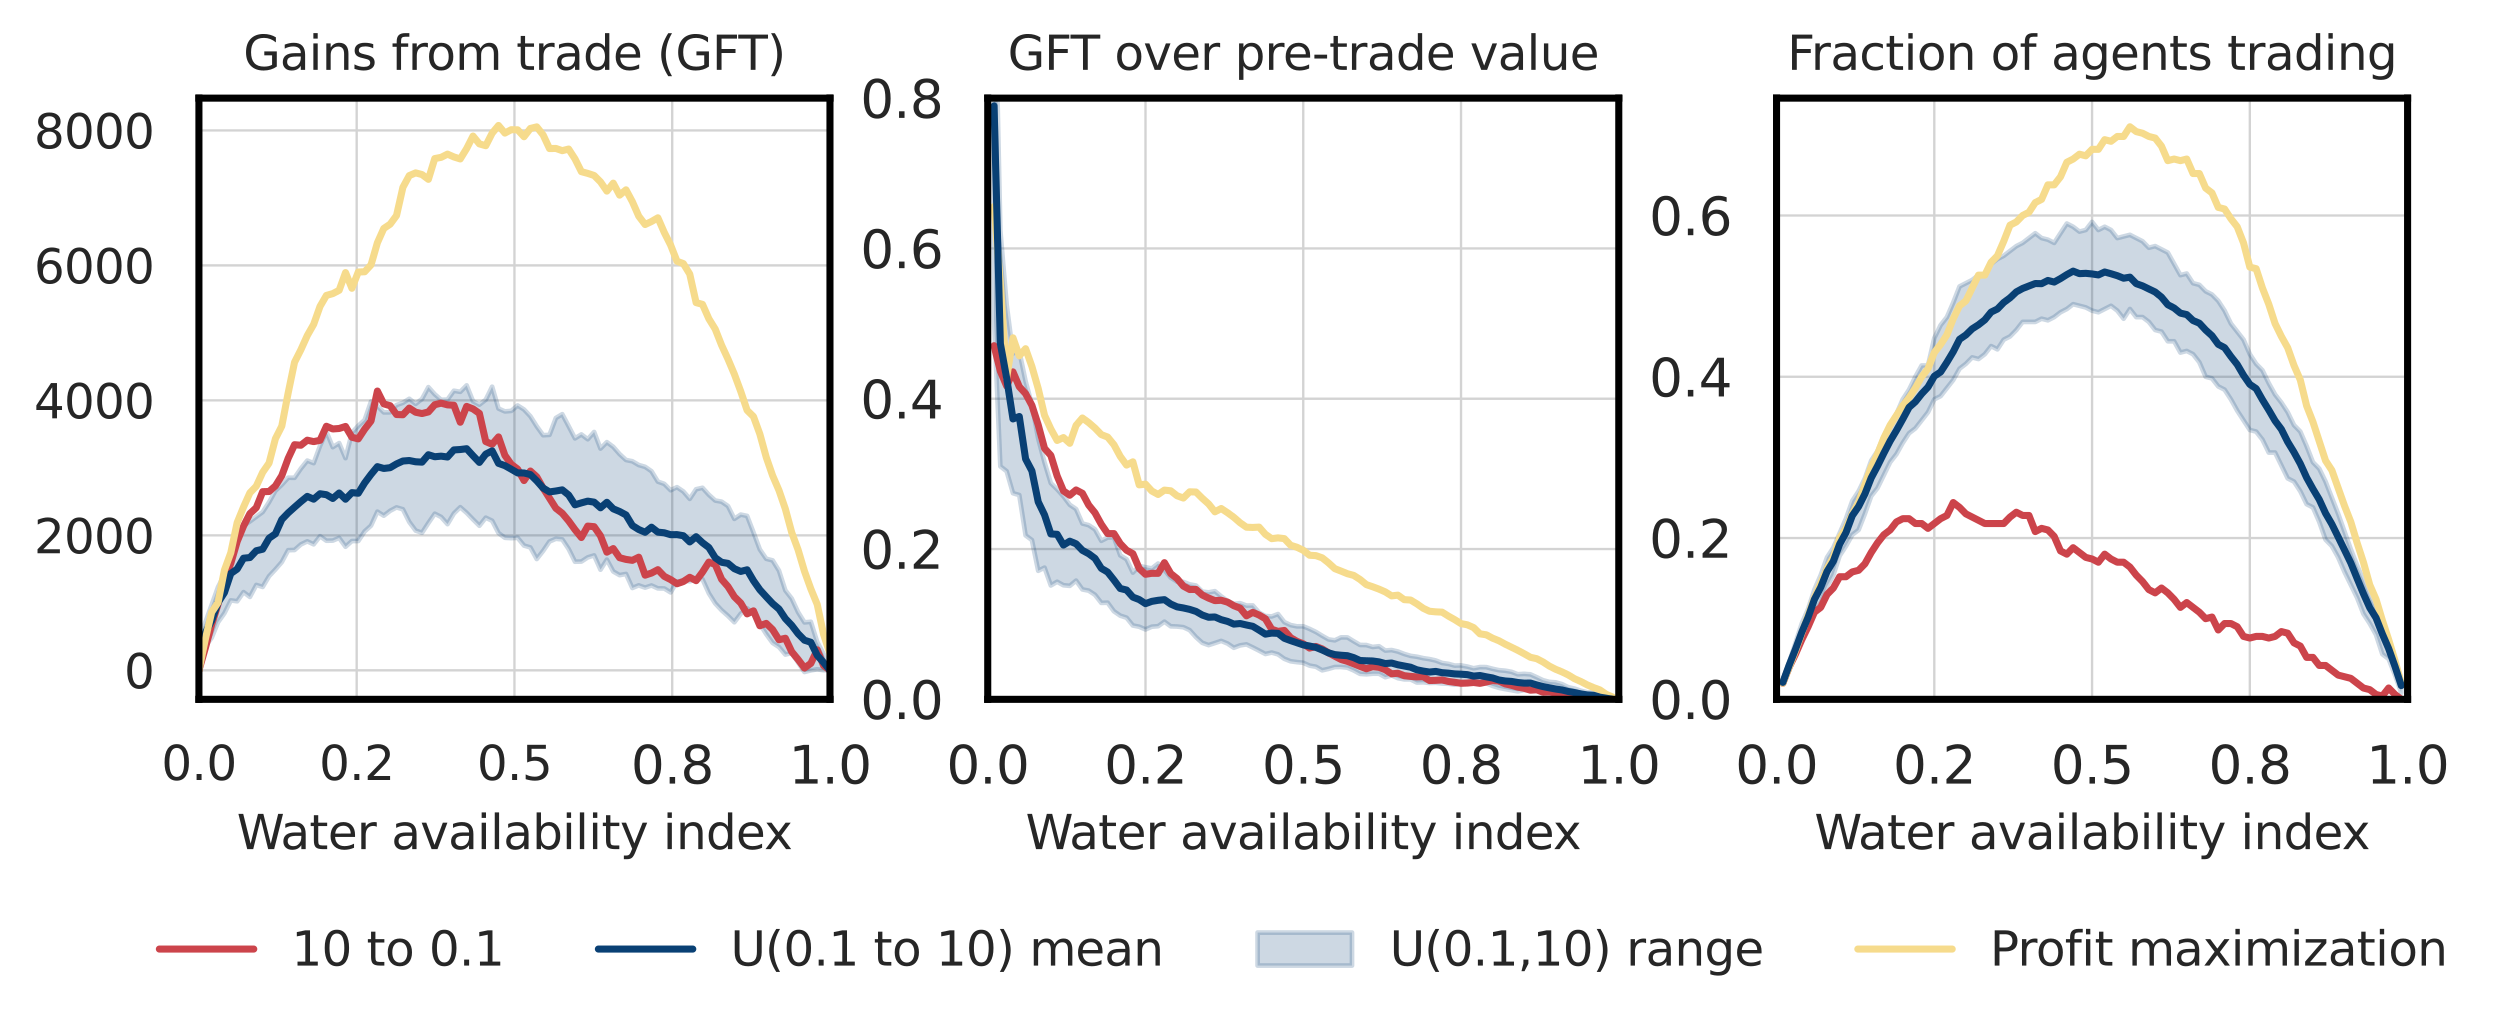 <?xml version="1.0" encoding="utf-8" standalone="no"?>
<!DOCTYPE svg PUBLIC "-//W3C//DTD SVG 1.1//EN"
  "http://www.w3.org/Graphics/SVG/1.1/DTD/svg11.dtd">
<svg xmlns:xlink="http://www.w3.org/1999/xlink" width="529.731pt" height="217.878pt" viewBox="0 0 529.731 217.878" xmlns="http://www.w3.org/2000/svg" version="1.1">
 <defs>
  <style type="text/css">*{stroke-linejoin: round; stroke-linecap: butt}</style>
 </defs>
 <g id="figure_1">
  <g id="patch_1">
   <path d="M 0 217.878 
L 529.731 217.878 
L 529.731 0 
L 0 0 
z
" style="fill: #ffffff"/>
  </g>
  <g id="axes_1">
   <g id="patch_2">
    <path d="M 42.15 148.178 
L 175.864 148.178 
L 175.864 20.798 
L 42.15 20.798 
z
" style="fill: #ffffff"/>
   </g>
   <g id="matplotlib.axis_1">
    <g id="xtick_1">
     <g id="line2d_1">
      <path d="M 42.15 148.178 
L 42.15 20.798 
" clip-path="url(#pc8b67a624a)" style="fill: none; stroke: #d3d3d3; stroke-width: 0.5; stroke-linecap: round"/>
     </g>
     <g id="text_1">
      <!-- 0.0 -->
      <g style="fill: #262626" transform="translate(34.198 165.277) scale(0.1 -0.1)">
       <defs>
        <path id="DejaVuSans-30" d="M 2034 4250 
Q 1547 4250 1301 3770 
Q 1056 3291 1056 2328 
Q 1056 1369 1301 889 
Q 1547 409 2034 409 
Q 2525 409 2770 889 
Q 3016 1369 3016 2328 
Q 3016 3291 2770 3770 
Q 2525 4250 2034 4250 
z
M 2034 4750 
Q 2819 4750 3233 4129 
Q 3647 3509 3647 2328 
Q 3647 1150 3233 529 
Q 2819 -91 2034 -91 
Q 1250 -91 836 529 
Q 422 1150 422 2328 
Q 422 3509 836 4129 
Q 1250 4750 2034 4750 
z
" transform="scale(0.016)"/>
        <path id="DejaVuSans-2e" d="M 684 794 
L 1344 794 
L 1344 0 
L 684 0 
L 684 794 
z
" transform="scale(0.016)"/>
       </defs>
       <use xlink:href="#DejaVuSans-30"/>
       <use xlink:href="#DejaVuSans-2e" x="63.623"/>
       <use xlink:href="#DejaVuSans-30" x="95.41"/>
      </g>
     </g>
    </g>
    <g id="xtick_2">
     <g id="line2d_2">
      <path d="M 75.579 148.178 
L 75.579 20.798 
" clip-path="url(#pc8b67a624a)" style="fill: none; stroke: #d3d3d3; stroke-width: 0.5; stroke-linecap: round"/>
     </g>
     <g id="text_2">
      <!-- 0.2 -->
      <g style="fill: #262626" transform="translate(67.627 165.277) scale(0.1 -0.1)">
       <defs>
        <path id="DejaVuSans-32" d="M 1228 531 
L 3431 531 
L 3431 0 
L 469 0 
L 469 531 
Q 828 903 1448 1529 
Q 2069 2156 2228 2338 
Q 2531 2678 2651 2914 
Q 2772 3150 2772 3378 
Q 2772 3750 2511 3984 
Q 2250 4219 1831 4219 
Q 1534 4219 1204 4116 
Q 875 4013 500 3803 
L 500 4441 
Q 881 4594 1212 4672 
Q 1544 4750 1819 4750 
Q 2544 4750 2975 4387 
Q 3406 4025 3406 3419 
Q 3406 3131 3298 2873 
Q 3191 2616 2906 2266 
Q 2828 2175 2409 1742 
Q 1991 1309 1228 531 
z
" transform="scale(0.016)"/>
       </defs>
       <use xlink:href="#DejaVuSans-30"/>
       <use xlink:href="#DejaVuSans-2e" x="63.623"/>
       <use xlink:href="#DejaVuSans-32" x="95.41"/>
      </g>
     </g>
    </g>
    <g id="xtick_3">
     <g id="line2d_3">
      <path d="M 109.007 148.178 
L 109.007 20.798 
" clip-path="url(#pc8b67a624a)" style="fill: none; stroke: #d3d3d3; stroke-width: 0.5; stroke-linecap: round"/>
     </g>
     <g id="text_3">
      <!-- 0.5 -->
      <g style="fill: #262626" transform="translate(101.056 165.277) scale(0.1 -0.1)">
       <defs>
        <path id="DejaVuSans-35" d="M 691 4666 
L 3169 4666 
L 3169 4134 
L 1269 4134 
L 1269 2991 
Q 1406 3038 1543 3061 
Q 1681 3084 1819 3084 
Q 2600 3084 3056 2656 
Q 3513 2228 3513 1497 
Q 3513 744 3044 326 
Q 2575 -91 1722 -91 
Q 1428 -91 1123 -41 
Q 819 9 494 109 
L 494 744 
Q 775 591 1075 516 
Q 1375 441 1709 441 
Q 2250 441 2565 725 
Q 2881 1009 2881 1497 
Q 2881 1984 2565 2268 
Q 2250 2553 1709 2553 
Q 1456 2553 1204 2497 
Q 953 2441 691 2322 
L 691 4666 
z
" transform="scale(0.016)"/>
       </defs>
       <use xlink:href="#DejaVuSans-30"/>
       <use xlink:href="#DejaVuSans-2e" x="63.623"/>
       <use xlink:href="#DejaVuSans-35" x="95.41"/>
      </g>
     </g>
    </g>
    <g id="xtick_4">
     <g id="line2d_4">
      <path d="M 142.436 148.178 
L 142.436 20.798 
" clip-path="url(#pc8b67a624a)" style="fill: none; stroke: #d3d3d3; stroke-width: 0.5; stroke-linecap: round"/>
     </g>
     <g id="text_4">
      <!-- 0.8 -->
      <g style="fill: #262626" transform="translate(133.689 166.037) scale(0.11 -0.11)">
       <defs>
        <path id="DejaVuSans-38" d="M 2034 2216 
Q 1584 2216 1326 1975 
Q 1069 1734 1069 1313 
Q 1069 891 1326 650 
Q 1584 409 2034 409 
Q 2484 409 2743 651 
Q 3003 894 3003 1313 
Q 3003 1734 2745 1975 
Q 2488 2216 2034 2216 
z
M 1403 2484 
Q 997 2584 770 2862 
Q 544 3141 544 3541 
Q 544 4100 942 4425 
Q 1341 4750 2034 4750 
Q 2731 4750 3128 4425 
Q 3525 4100 3525 3541 
Q 3525 3141 3298 2862 
Q 3072 2584 2669 2484 
Q 3125 2378 3379 2068 
Q 3634 1759 3634 1313 
Q 3634 634 3220 271 
Q 2806 -91 2034 -91 
Q 1263 -91 848 271 
Q 434 634 434 1313 
Q 434 1759 690 2068 
Q 947 2378 1403 2484 
z
M 1172 3481 
Q 1172 3119 1398 2916 
Q 1625 2713 2034 2713 
Q 2441 2713 2670 2916 
Q 2900 3119 2900 3481 
Q 2900 3844 2670 4047 
Q 2441 4250 2034 4250 
Q 1625 4250 1398 4047 
Q 1172 3844 1172 3481 
z
" transform="scale(0.016)"/>
       </defs>
       <use xlink:href="#DejaVuSans-30"/>
       <use xlink:href="#DejaVuSans-2e" x="63.623"/>
       <use xlink:href="#DejaVuSans-38" x="95.41"/>
      </g>
     </g>
    </g>
    <g id="xtick_5">
     <g id="line2d_5">
      <path d="M 175.864 148.178 
L 175.864 20.798 
" clip-path="url(#pc8b67a624a)" style="fill: none; stroke: #d3d3d3; stroke-width: 0.5; stroke-linecap: round"/>
     </g>
     <g id="text_5">
      <!-- 1.0 -->
      <g style="fill: #262626" transform="translate(167.118 166.037) scale(0.11 -0.11)">
       <defs>
        <path id="DejaVuSans-31" d="M 794 531 
L 1825 531 
L 1825 4091 
L 703 3866 
L 703 4441 
L 1819 4666 
L 2450 4666 
L 2450 531 
L 3481 531 
L 3481 0 
L 794 0 
L 794 531 
z
" transform="scale(0.016)"/>
       </defs>
       <use xlink:href="#DejaVuSans-31"/>
       <use xlink:href="#DejaVuSans-2e" x="63.623"/>
       <use xlink:href="#DejaVuSans-30" x="95.41"/>
      </g>
     </g>
    </g>
    <g id="text_6">
     <!-- Water availability index -->
     <g style="fill: #262626" transform="translate(50.177 179.923) scale(0.1 -0.1)">
      <defs>
       <path id="DejaVuSans-57" d="M 213 4666 
L 850 4666 
L 1831 722 
L 2809 4666 
L 3519 4666 
L 4500 722 
L 5478 4666 
L 6119 4666 
L 4947 0 
L 4153 0 
L 3169 4050 
L 2175 0 
L 1381 0 
L 213 4666 
z
" transform="scale(0.016)"/>
       <path id="DejaVuSans-61" d="M 2194 1759 
Q 1497 1759 1228 1600 
Q 959 1441 959 1056 
Q 959 750 1161 570 
Q 1363 391 1709 391 
Q 2188 391 2477 730 
Q 2766 1069 2766 1631 
L 2766 1759 
L 2194 1759 
z
M 3341 1997 
L 3341 0 
L 2766 0 
L 2766 531 
Q 2569 213 2275 61 
Q 1981 -91 1556 -91 
Q 1019 -91 701 211 
Q 384 513 384 1019 
Q 384 1609 779 1909 
Q 1175 2209 1959 2209 
L 2766 2209 
L 2766 2266 
Q 2766 2663 2505 2880 
Q 2244 3097 1772 3097 
Q 1472 3097 1187 3025 
Q 903 2953 641 2809 
L 641 3341 
Q 956 3463 1253 3523 
Q 1550 3584 1831 3584 
Q 2591 3584 2966 3190 
Q 3341 2797 3341 1997 
z
" transform="scale(0.016)"/>
       <path id="DejaVuSans-74" d="M 1172 4494 
L 1172 3500 
L 2356 3500 
L 2356 3053 
L 1172 3053 
L 1172 1153 
Q 1172 725 1289 603 
Q 1406 481 1766 481 
L 2356 481 
L 2356 0 
L 1766 0 
Q 1100 0 847 248 
Q 594 497 594 1153 
L 594 3053 
L 172 3053 
L 172 3500 
L 594 3500 
L 594 4494 
L 1172 4494 
z
" transform="scale(0.016)"/>
       <path id="DejaVuSans-65" d="M 3597 1894 
L 3597 1613 
L 953 1613 
Q 991 1019 1311 708 
Q 1631 397 2203 397 
Q 2534 397 2845 478 
Q 3156 559 3463 722 
L 3463 178 
Q 3153 47 2828 -22 
Q 2503 -91 2169 -91 
Q 1331 -91 842 396 
Q 353 884 353 1716 
Q 353 2575 817 3079 
Q 1281 3584 2069 3584 
Q 2775 3584 3186 3129 
Q 3597 2675 3597 1894 
z
M 3022 2063 
Q 3016 2534 2758 2815 
Q 2500 3097 2075 3097 
Q 1594 3097 1305 2825 
Q 1016 2553 972 2059 
L 3022 2063 
z
" transform="scale(0.016)"/>
       <path id="DejaVuSans-72" d="M 2631 2963 
Q 2534 3019 2420 3045 
Q 2306 3072 2169 3072 
Q 1681 3072 1420 2755 
Q 1159 2438 1159 1844 
L 1159 0 
L 581 0 
L 581 3500 
L 1159 3500 
L 1159 2956 
Q 1341 3275 1631 3429 
Q 1922 3584 2338 3584 
Q 2397 3584 2469 3576 
Q 2541 3569 2628 3553 
L 2631 2963 
z
" transform="scale(0.016)"/>
       <path id="DejaVuSans-20" transform="scale(0.016)"/>
       <path id="DejaVuSans-76" d="M 191 3500 
L 800 3500 
L 1894 563 
L 2988 3500 
L 3597 3500 
L 2284 0 
L 1503 0 
L 191 3500 
z
" transform="scale(0.016)"/>
       <path id="DejaVuSans-69" d="M 603 3500 
L 1178 3500 
L 1178 0 
L 603 0 
L 603 3500 
z
M 603 4863 
L 1178 4863 
L 1178 4134 
L 603 4134 
L 603 4863 
z
" transform="scale(0.016)"/>
       <path id="DejaVuSans-6c" d="M 603 4863 
L 1178 4863 
L 1178 0 
L 603 0 
L 603 4863 
z
" transform="scale(0.016)"/>
       <path id="DejaVuSans-62" d="M 3116 1747 
Q 3116 2381 2855 2742 
Q 2594 3103 2138 3103 
Q 1681 3103 1420 2742 
Q 1159 2381 1159 1747 
Q 1159 1113 1420 752 
Q 1681 391 2138 391 
Q 2594 391 2855 752 
Q 3116 1113 3116 1747 
z
M 1159 2969 
Q 1341 3281 1617 3432 
Q 1894 3584 2278 3584 
Q 2916 3584 3314 3078 
Q 3713 2572 3713 1747 
Q 3713 922 3314 415 
Q 2916 -91 2278 -91 
Q 1894 -91 1617 61 
Q 1341 213 1159 525 
L 1159 0 
L 581 0 
L 581 4863 
L 1159 4863 
L 1159 2969 
z
" transform="scale(0.016)"/>
       <path id="DejaVuSans-79" d="M 2059 -325 
Q 1816 -950 1584 -1140 
Q 1353 -1331 966 -1331 
L 506 -1331 
L 506 -850 
L 844 -850 
Q 1081 -850 1212 -737 
Q 1344 -625 1503 -206 
L 1606 56 
L 191 3500 
L 800 3500 
L 1894 763 
L 2988 3500 
L 3597 3500 
L 2059 -325 
z
" transform="scale(0.016)"/>
       <path id="DejaVuSans-6e" d="M 3513 2113 
L 3513 0 
L 2938 0 
L 2938 2094 
Q 2938 2591 2744 2837 
Q 2550 3084 2163 3084 
Q 1697 3084 1428 2787 
Q 1159 2491 1159 1978 
L 1159 0 
L 581 0 
L 581 3500 
L 1159 3500 
L 1159 2956 
Q 1366 3272 1645 3428 
Q 1925 3584 2291 3584 
Q 2894 3584 3203 3211 
Q 3513 2838 3513 2113 
z
" transform="scale(0.016)"/>
       <path id="DejaVuSans-64" d="M 2906 2969 
L 2906 4863 
L 3481 4863 
L 3481 0 
L 2906 0 
L 2906 525 
Q 2725 213 2448 61 
Q 2172 -91 1784 -91 
Q 1150 -91 751 415 
Q 353 922 353 1747 
Q 353 2572 751 3078 
Q 1150 3584 1784 3584 
Q 2172 3584 2448 3432 
Q 2725 3281 2906 2969 
z
M 947 1747 
Q 947 1113 1208 752 
Q 1469 391 1925 391 
Q 2381 391 2643 752 
Q 2906 1113 2906 1747 
Q 2906 2381 2643 2742 
Q 2381 3103 1925 3103 
Q 1469 3103 1208 2742 
Q 947 2381 947 1747 
z
" transform="scale(0.016)"/>
       <path id="DejaVuSans-78" d="M 3513 3500 
L 2247 1797 
L 3578 0 
L 2900 0 
L 1881 1375 
L 863 0 
L 184 0 
L 1544 1831 
L 300 3500 
L 978 3500 
L 1906 2253 
L 2834 3500 
L 3513 3500 
z
" transform="scale(0.016)"/>
      </defs>
      <use xlink:href="#DejaVuSans-57"/>
      <use xlink:href="#DejaVuSans-61" x="92.502"/>
      <use xlink:href="#DejaVuSans-74" x="153.781"/>
      <use xlink:href="#DejaVuSans-65" x="192.99"/>
      <use xlink:href="#DejaVuSans-72" x="254.514"/>
      <use xlink:href="#DejaVuSans-20" x="295.627"/>
      <use xlink:href="#DejaVuSans-61" x="327.414"/>
      <use xlink:href="#DejaVuSans-76" x="388.693"/>
      <use xlink:href="#DejaVuSans-61" x="447.873"/>
      <use xlink:href="#DejaVuSans-69" x="509.152"/>
      <use xlink:href="#DejaVuSans-6c" x="536.936"/>
      <use xlink:href="#DejaVuSans-61" x="564.719"/>
      <use xlink:href="#DejaVuSans-62" x="625.998"/>
      <use xlink:href="#DejaVuSans-69" x="689.475"/>
      <use xlink:href="#DejaVuSans-6c" x="717.258"/>
      <use xlink:href="#DejaVuSans-69" x="745.041"/>
      <use xlink:href="#DejaVuSans-74" x="772.824"/>
      <use xlink:href="#DejaVuSans-79" x="812.033"/>
      <use xlink:href="#DejaVuSans-20" x="871.213"/>
      <use xlink:href="#DejaVuSans-69" x="903"/>
      <use xlink:href="#DejaVuSans-6e" x="930.783"/>
      <use xlink:href="#DejaVuSans-64" x="994.162"/>
      <use xlink:href="#DejaVuSans-65" x="1057.639"/>
      <use xlink:href="#DejaVuSans-78" x="1117.412"/>
     </g>
    </g>
   </g>
   <g id="matplotlib.axis_2">
    <g id="ytick_1">
     <g id="line2d_6">
      <path d="M 42.15 142.04 
L 175.864 142.04 
" clip-path="url(#pc8b67a624a)" style="fill: none; stroke: #d3d3d3; stroke-width: 0.5; stroke-linecap: round"/>
     </g>
     <g id="text_7">
      <!-- 0 -->
      <g style="fill: #262626" transform="translate(26.288 145.84) scale(0.1 -0.1)">
       <use xlink:href="#DejaVuSans-30"/>
      </g>
     </g>
    </g>
    <g id="ytick_2">
     <g id="line2d_7">
      <path d="M 42.15 113.44 
L 175.864 113.44 
" clip-path="url(#pc8b67a624a)" style="fill: none; stroke: #d3d3d3; stroke-width: 0.5; stroke-linecap: round"/>
     </g>
     <g id="text_8">
      <!-- 2000 -->
      <g style="fill: #262626" transform="translate(7.2 117.239) scale(0.1 -0.1)">
       <use xlink:href="#DejaVuSans-32"/>
       <use xlink:href="#DejaVuSans-30" x="63.623"/>
       <use xlink:href="#DejaVuSans-30" x="127.246"/>
       <use xlink:href="#DejaVuSans-30" x="190.869"/>
      </g>
     </g>
    </g>
    <g id="ytick_3">
     <g id="line2d_8">
      <path d="M 42.15 84.839 
L 175.864 84.839 
" clip-path="url(#pc8b67a624a)" style="fill: none; stroke: #d3d3d3; stroke-width: 0.5; stroke-linecap: round"/>
     </g>
     <g id="text_9">
      <!-- 4000 -->
      <g style="fill: #262626" transform="translate(7.2 88.638) scale(0.1 -0.1)">
       <defs>
        <path id="DejaVuSans-34" d="M 2419 4116 
L 825 1625 
L 2419 1625 
L 2419 4116 
z
M 2253 4666 
L 3047 4666 
L 3047 1625 
L 3713 1625 
L 3713 1100 
L 3047 1100 
L 3047 0 
L 2419 0 
L 2419 1100 
L 313 1100 
L 313 1709 
L 2253 4666 
z
" transform="scale(0.016)"/>
       </defs>
       <use xlink:href="#DejaVuSans-34"/>
       <use xlink:href="#DejaVuSans-30" x="63.623"/>
       <use xlink:href="#DejaVuSans-30" x="127.246"/>
       <use xlink:href="#DejaVuSans-30" x="190.869"/>
      </g>
     </g>
    </g>
    <g id="ytick_4">
     <g id="line2d_9">
      <path d="M 42.15 56.238 
L 175.864 56.238 
" clip-path="url(#pc8b67a624a)" style="fill: none; stroke: #d3d3d3; stroke-width: 0.5; stroke-linecap: round"/>
     </g>
     <g id="text_10">
      <!-- 6000 -->
      <g style="fill: #262626" transform="translate(7.2 60.037) scale(0.1 -0.1)">
       <defs>
        <path id="DejaVuSans-36" d="M 2113 2584 
Q 1688 2584 1439 2293 
Q 1191 2003 1191 1497 
Q 1191 994 1439 701 
Q 1688 409 2113 409 
Q 2538 409 2786 701 
Q 3034 994 3034 1497 
Q 3034 2003 2786 2293 
Q 2538 2584 2113 2584 
z
M 3366 4563 
L 3366 3988 
Q 3128 4100 2886 4159 
Q 2644 4219 2406 4219 
Q 1781 4219 1451 3797 
Q 1122 3375 1075 2522 
Q 1259 2794 1537 2939 
Q 1816 3084 2150 3084 
Q 2853 3084 3261 2657 
Q 3669 2231 3669 1497 
Q 3669 778 3244 343 
Q 2819 -91 2113 -91 
Q 1303 -91 875 529 
Q 447 1150 447 2328 
Q 447 3434 972 4092 
Q 1497 4750 2381 4750 
Q 2619 4750 2861 4703 
Q 3103 4656 3366 4563 
z
" transform="scale(0.016)"/>
       </defs>
       <use xlink:href="#DejaVuSans-36"/>
       <use xlink:href="#DejaVuSans-30" x="63.623"/>
       <use xlink:href="#DejaVuSans-30" x="127.246"/>
       <use xlink:href="#DejaVuSans-30" x="190.869"/>
      </g>
     </g>
    </g>
    <g id="ytick_5">
     <g id="line2d_10">
      <path d="M 42.15 27.637 
L 175.864 27.637 
" clip-path="url(#pc8b67a624a)" style="fill: none; stroke: #d3d3d3; stroke-width: 0.5; stroke-linecap: round"/>
     </g>
     <g id="text_11">
      <!-- 8000 -->
      <g style="fill: #262626" transform="translate(7.2 31.436) scale(0.1 -0.1)">
       <use xlink:href="#DejaVuSans-38"/>
       <use xlink:href="#DejaVuSans-30" x="63.623"/>
       <use xlink:href="#DejaVuSans-30" x="127.246"/>
       <use xlink:href="#DejaVuSans-30" x="190.869"/>
      </g>
     </g>
    </g>
   </g>
   <g id="PolyCollection_1"/>
   <g id="PolyCollection_2"/>
   <g id="PolyCollection_3">
    <defs>
     <path id="m15474b646d" d="M 42.15 -83.157 
L 42.15 -78.466 
L 43.501 -80.897 
L 44.851 -82.736 
L 46.202 -86.038 
L 47.553 -87.943 
L 48.903 -90.657 
L 50.254 -90.477 
L 51.605 -92.406 
L 52.955 -91.398 
L 54.306 -93.93 
L 55.656 -93.512 
L 57.007 -95.78 
L 58.358 -97.224 
L 59.708 -98.774 
L 61.059 -101.299 
L 62.41 -101.338 
L 63.76 -102.522 
L 65.111 -103.17 
L 66.462 -102.544 
L 67.812 -104.254 
L 69.163 -103.304 
L 70.514 -103.33 
L 71.864 -103.895 
L 73.215 -102.032 
L 74.566 -103.237 
L 75.916 -103.245 
L 77.267 -105.284 
L 78.618 -106.506 
L 79.968 -109.463 
L 81.319 -108.61 
L 82.669 -109.642 
L 84.02 -110.364 
L 85.371 -109.965 
L 86.721 -107.275 
L 88.072 -105.451 
L 89.423 -104.988 
L 90.773 -107.055 
L 92.124 -109.026 
L 93.475 -108.336 
L 94.825 -106.818 
L 96.176 -109.088 
L 97.527 -110.405 
L 98.877 -109.216 
L 100.228 -107.825 
L 101.579 -106.481 
L 102.929 -108.184 
L 104.28 -107.534 
L 105.631 -104.932 
L 106.981 -103.929 
L 108.332 -103.849 
L 109.682 -103.93 
L 111.033 -102.278 
L 112.384 -101.879 
L 113.734 -99.431 
L 115.085 -101.149 
L 116.436 -103.139 
L 117.786 -103.717 
L 119.137 -103.58 
L 120.488 -101.561 
L 121.838 -98.857 
L 123.189 -98.886 
L 124.54 -99.774 
L 125.89 -100.188 
L 127.241 -97.167 
L 128.592 -99.295 
L 129.942 -96.785 
L 131.293 -96.009 
L 132.644 -96.259 
L 133.994 -93.29 
L 135.345 -93.845 
L 136.695 -93.366 
L 138.046 -93.819 
L 139.397 -93.204 
L 140.747 -93.183 
L 142.098 -92.356 
L 143.449 -94.637 
L 144.799 -94.833 
L 146.15 -94.701 
L 147.501 -95.142 
L 148.851 -95.155 
L 150.202 -92.155 
L 151.553 -90.019 
L 152.903 -88.574 
L 154.254 -87.375 
L 155.605 -86.033 
L 156.955 -87.838 
L 158.306 -88.987 
L 159.656 -87.792 
L 161.007 -85.674 
L 162.358 -83.515 
L 163.708 -81.655 
L 165.059 -80.781 
L 166.41 -79.185 
L 167.76 -79.5 
L 169.111 -77.49 
L 170.462 -75.49 
L 171.812 -75.839 
L 173.163 -76.061 
L 174.514 -75.866 
L 175.864 -75.838 
L 175.864 -75.838 
L 175.864 -75.838 
L 174.514 -79.283 
L 173.163 -81.835 
L 171.812 -86.123 
L 170.462 -86.001 
L 169.111 -88.157 
L 167.76 -91.047 
L 166.41 -92.777 
L 165.059 -96.965 
L 163.708 -99.137 
L 162.358 -99.477 
L 161.007 -101.446 
L 159.656 -105.064 
L 158.306 -108.559 
L 156.955 -108.836 
L 155.605 -107.936 
L 154.254 -110.648 
L 152.903 -111.578 
L 151.553 -111.817 
L 150.202 -113.034 
L 148.851 -114.516 
L 147.501 -114.211 
L 146.15 -112.174 
L 144.799 -113.738 
L 143.449 -114.648 
L 142.098 -113.996 
L 140.747 -115.355 
L 139.397 -115.824 
L 138.046 -118.029 
L 136.695 -118.96 
L 135.345 -119.344 
L 133.994 -120.14 
L 132.644 -120.41 
L 131.293 -121.655 
L 129.942 -123.194 
L 128.592 -124.189 
L 127.241 -122.83 
L 125.89 -126.341 
L 124.54 -124.806 
L 123.189 -125.825 
L 121.838 -124.99 
L 120.488 -127.58 
L 119.137 -130.113 
L 117.786 -129.308 
L 116.436 -125.737 
L 115.085 -125.661 
L 113.734 -127.538 
L 112.384 -129.673 
L 111.033 -131.108 
L 109.682 -131.96 
L 108.332 -130.816 
L 106.981 -130.703 
L 105.631 -131.305 
L 104.28 -135.937 
L 102.929 -133.178 
L 101.579 -132.131 
L 100.228 -132.857 
L 98.877 -136.22 
L 97.527 -134.853 
L 96.176 -135.084 
L 94.825 -133.209 
L 93.475 -133.154 
L 92.124 -134.335 
L 90.773 -135.84 
L 89.423 -133.338 
L 88.072 -132.305 
L 86.721 -133.375 
L 85.371 -132.523 
L 84.02 -132.05 
L 82.669 -130.509 
L 81.319 -130.496 
L 79.968 -131.831 
L 78.618 -132.794 
L 77.267 -128.89 
L 75.916 -127.661 
L 74.566 -126.162 
L 73.215 -120.8 
L 71.864 -123.99 
L 70.514 -123.127 
L 69.163 -126.401 
L 67.812 -123.406 
L 66.462 -119.742 
L 65.111 -120.279 
L 63.76 -118.602 
L 62.41 -116.64 
L 61.059 -116.655 
L 59.708 -115.16 
L 58.358 -113.889 
L 57.007 -111.461 
L 55.656 -109.385 
L 54.306 -108.384 
L 52.955 -107.398 
L 51.605 -106.493 
L 50.254 -104.235 
L 48.903 -101.097 
L 47.553 -96.153 
L 46.202 -93.488 
L 44.851 -89.715 
L 43.501 -85.966 
L 42.15 -83.157 
z
" style="stroke: #094074; stroke-opacity: 0.2"/>
    </defs>
    <g clip-path="url(#pc8b67a624a)">
     <use xlink:href="#m15474b646d" x="0" y="217.878" style="fill: #094074; fill-opacity: 0.2; stroke: #094074; stroke-opacity: 0.2"/>
    </g>
   </g>
   <g id="PolyCollection_4"/>
   <g id="line2d_11">
    <path d="M 42.15 142.04 
L 43.501 137.331 
L 44.851 132.326 
L 46.202 128.028 
L 47.553 122.809 
L 48.903 119.362 
L 50.254 114.746 
L 51.605 111.462 
L 52.955 108.826 
L 54.306 107.567 
L 55.656 104.183 
L 57.007 104.144 
L 58.358 102.965 
L 59.708 100.789 
L 61.059 97.128 
L 62.41 94.23 
L 63.76 94.342 
L 65.111 93.274 
L 66.462 93.574 
L 67.812 93.303 
L 69.163 90.327 
L 70.514 90.891 
L 71.864 90.793 
L 73.215 90.365 
L 74.566 92.65 
L 75.916 92.991 
L 77.267 90.945 
L 78.618 89.199 
L 79.968 82.865 
L 81.319 85.58 
L 82.669 85.966 
L 84.02 87.836 
L 85.371 87.882 
L 86.721 86.475 
L 88.072 87.352 
L 89.423 87.626 
L 90.773 87.284 
L 92.124 85.754 
L 93.475 85.426 
L 94.825 85.789 
L 96.176 85.866 
L 97.527 89.466 
L 98.877 86.12 
L 100.228 86.644 
L 101.579 87.591 
L 102.929 93.561 
L 104.28 94.141 
L 105.631 92.581 
L 106.981 96.484 
L 108.332 98.379 
L 109.682 99.398 
L 111.033 101.821 
L 112.384 99.81 
L 113.734 101.033 
L 115.085 103.423 
L 116.436 105.571 
L 117.786 107.697 
L 119.137 108.758 
L 120.488 110.37 
L 121.838 112.233 
L 123.189 113.894 
L 124.54 111.475 
L 125.89 111.6 
L 127.241 113.541 
L 128.592 116.996 
L 129.942 116.24 
L 131.293 118.176 
L 132.644 118.536 
L 133.994 118.733 
L 135.345 118.07 
L 136.695 121.872 
L 138.046 121.426 
L 139.397 120.711 
L 140.747 122.121 
L 142.098 122.812 
L 143.449 123.69 
L 144.799 123.219 
L 146.15 122.329 
L 147.501 123.038 
L 148.851 121.23 
L 150.202 119.105 
L 151.553 119.605 
L 152.903 122.748 
L 154.254 124.288 
L 155.605 126.447 
L 156.955 127.78 
L 158.306 130.071 
L 159.656 129.44 
L 161.007 132.596 
L 162.358 132.097 
L 163.708 133.403 
L 165.059 135.553 
L 166.41 135.244 
L 167.76 138.098 
L 169.111 139.743 
L 170.462 141.539 
L 171.812 140.569 
L 173.163 137.698 
L 174.514 141.031 
L 175.864 142.04 
" clip-path="url(#pc8b67a624a)" style="fill: none; stroke: #cc444b; stroke-width: 1.5; stroke-linecap: round"/>
   </g>
   <g id="line2d_12">
    <path d="M 42.15 137.67 
L 43.501 134.137 
L 44.851 131.51 
L 46.202 127.68 
L 47.553 125.571 
L 48.903 121.524 
L 50.254 120.578 
L 51.605 118.28 
L 52.955 118.14 
L 54.306 116.699 
L 55.656 116.373 
L 57.007 114.05 
L 58.358 113.112 
L 59.708 110.079 
L 61.059 108.679 
L 62.41 107.47 
L 63.76 106.29 
L 65.111 105.185 
L 66.462 105.769 
L 67.812 104.624 
L 69.163 104.823 
L 70.514 105.619 
L 71.864 104.468 
L 73.215 105.777 
L 74.566 104.387 
L 75.916 104.509 
L 77.267 102.326 
L 78.618 100.515 
L 79.968 98.88 
L 81.319 99.261 
L 82.669 99.1 
L 84.02 98.301 
L 85.371 97.687 
L 86.721 97.583 
L 88.072 97.848 
L 89.423 97.922 
L 90.773 96.356 
L 92.124 96.78 
L 93.475 96.656 
L 94.825 96.836 
L 96.176 95.335 
L 97.527 95.25 
L 98.877 95.079 
L 100.228 96.559 
L 101.579 97.977 
L 102.929 96.221 
L 104.28 95.538 
L 105.631 98.182 
L 106.981 98.664 
L 108.332 99.425 
L 109.682 100.206 
L 111.033 100.223 
L 112.384 100.551 
L 113.734 101.889 
L 115.085 103.414 
L 116.436 104.229 
L 117.786 104.041 
L 119.137 103.8 
L 120.488 104.889 
L 121.838 106.966 
L 123.189 106.555 
L 124.54 106.187 
L 125.89 106.402 
L 127.241 107.597 
L 128.592 106.437 
L 129.942 107.816 
L 131.293 108.382 
L 132.644 109.109 
L 133.994 111.356 
L 135.345 112.203 
L 136.695 112.789 
L 138.046 111.712 
L 139.397 112.757 
L 140.747 112.892 
L 142.098 113.298 
L 143.449 113.282 
L 144.799 113.516 
L 146.15 114.826 
L 147.501 113.726 
L 148.851 114.994 
L 150.202 116.016 
L 151.553 118.184 
L 152.903 119.143 
L 154.254 119.376 
L 155.605 120.503 
L 156.955 121.08 
L 158.306 120.739 
L 159.656 123.042 
L 161.007 124.967 
L 162.358 126.449 
L 163.708 127.892 
L 165.059 129.043 
L 166.41 131.073 
L 167.76 132.502 
L 169.111 134.275 
L 170.462 135.656 
L 171.812 136.095 
L 173.163 138.869 
L 174.514 140.38 
L 175.864 142.04 
" clip-path="url(#pc8b67a624a)" style="fill: none; stroke: #094074; stroke-width: 1.5; stroke-linecap: round"/>
   </g>
   <g id="line2d_13">
    <path d="M 42.15 142.04 
L 43.501 135.478 
L 44.851 129.728 
L 46.202 127.664 
L 47.553 120.809 
L 48.903 117.123 
L 50.254 110.734 
L 51.605 107.421 
L 52.955 104.423 
L 54.306 103.018 
L 55.656 100.083 
L 57.007 98.129 
L 58.358 92.958 
L 59.708 90.291 
L 61.059 83.271 
L 62.41 76.76 
L 63.76 74.093 
L 65.111 71.097 
L 66.462 68.724 
L 67.812 64.919 
L 69.163 62.597 
L 70.514 62.215 
L 71.864 61.509 
L 73.215 57.765 
L 74.566 61.083 
L 75.916 57.637 
L 77.267 57.584 
L 78.618 56.122 
L 79.968 51.434 
L 81.319 48.412 
L 82.669 47.503 
L 84.02 45.673 
L 85.371 39.695 
L 86.721 37.208 
L 88.072 36.632 
L 89.423 36.986 
L 90.773 37.998 
L 92.124 33.599 
L 93.475 33.339 
L 94.825 32.658 
L 96.176 33.254 
L 97.527 33.678 
L 98.877 31.479 
L 100.228 28.831 
L 101.579 30.49 
L 102.929 30.873 
L 104.28 28.22 
L 105.631 26.588 
L 106.981 28.199 
L 108.332 27.483 
L 109.682 27.509 
L 111.033 28.97 
L 112.384 27.215 
L 113.734 26.885 
L 115.085 28.594 
L 116.436 31.479 
L 117.786 31.452 
L 119.137 31.926 
L 120.488 31.582 
L 121.838 33.673 
L 123.189 36.375 
L 124.54 36.74 
L 125.89 37.183 
L 127.241 38.538 
L 128.592 40.491 
L 129.942 38.811 
L 131.293 41.349 
L 132.644 40.226 
L 133.994 42.736 
L 135.345 45.805 
L 136.695 47.574 
L 138.046 46.935 
L 139.397 46.152 
L 140.747 49.245 
L 142.098 51.922 
L 143.449 55.361 
L 144.799 55.857 
L 146.15 58.069 
L 147.501 64.122 
L 148.851 64.493 
L 150.202 67.543 
L 151.553 69.739 
L 152.903 73.159 
L 154.254 76.088 
L 155.605 79.282 
L 156.955 82.928 
L 158.306 86.943 
L 159.656 88.268 
L 161.007 91.97 
L 162.358 96.889 
L 163.708 100.773 
L 165.059 103.905 
L 166.41 107.834 
L 167.76 112.832 
L 169.111 116.497 
L 170.462 121.04 
L 171.812 124.787 
L 173.163 128.071 
L 174.514 134.438 
L 175.864 138.504 
" clip-path="url(#pc8b67a624a)" style="fill: none; stroke: #f6db8c; stroke-width: 1.5; stroke-linecap: round"/>
   </g>
   <g id="patch_3">
    <path d="M 42.15 148.178 
L 42.15 20.798 
" style="fill: none; stroke: #000000; stroke-width: 1.5; stroke-linejoin: miter; stroke-linecap: square"/>
   </g>
   <g id="patch_4">
    <path d="M 175.864 148.178 
L 175.864 20.798 
" style="fill: none; stroke: #000000; stroke-width: 1.5; stroke-linejoin: miter; stroke-linecap: square"/>
   </g>
   <g id="patch_5">
    <path d="M 42.15 148.178 
L 175.864 148.178 
" style="fill: none; stroke: #000000; stroke-width: 1.5; stroke-linejoin: miter; stroke-linecap: square"/>
   </g>
   <g id="patch_6">
    <path d="M 42.15 20.798 
L 175.864 20.798 
" style="fill: none; stroke: #000000; stroke-width: 1.5; stroke-linejoin: miter; stroke-linecap: square"/>
   </g>
   <g id="text_12">
    <!-- Gains from trade (GFT) -->
    <g style="fill: #262626" transform="translate(51.558 14.798) scale(0.1 -0.1)">
     <defs>
      <path id="DejaVuSans-47" d="M 3809 666 
L 3809 1919 
L 2778 1919 
L 2778 2438 
L 4434 2438 
L 4434 434 
Q 4069 175 3628 42 
Q 3188 -91 2688 -91 
Q 1594 -91 976 548 
Q 359 1188 359 2328 
Q 359 3472 976 4111 
Q 1594 4750 2688 4750 
Q 3144 4750 3555 4637 
Q 3966 4525 4313 4306 
L 4313 3634 
Q 3963 3931 3569 4081 
Q 3175 4231 2741 4231 
Q 1884 4231 1454 3753 
Q 1025 3275 1025 2328 
Q 1025 1384 1454 906 
Q 1884 428 2741 428 
Q 3075 428 3337 486 
Q 3600 544 3809 666 
z
" transform="scale(0.016)"/>
      <path id="DejaVuSans-73" d="M 2834 3397 
L 2834 2853 
Q 2591 2978 2328 3040 
Q 2066 3103 1784 3103 
Q 1356 3103 1142 2972 
Q 928 2841 928 2578 
Q 928 2378 1081 2264 
Q 1234 2150 1697 2047 
L 1894 2003 
Q 2506 1872 2764 1633 
Q 3022 1394 3022 966 
Q 3022 478 2636 193 
Q 2250 -91 1575 -91 
Q 1294 -91 989 -36 
Q 684 19 347 128 
L 347 722 
Q 666 556 975 473 
Q 1284 391 1588 391 
Q 1994 391 2212 530 
Q 2431 669 2431 922 
Q 2431 1156 2273 1281 
Q 2116 1406 1581 1522 
L 1381 1569 
Q 847 1681 609 1914 
Q 372 2147 372 2553 
Q 372 3047 722 3315 
Q 1072 3584 1716 3584 
Q 2034 3584 2315 3537 
Q 2597 3491 2834 3397 
z
" transform="scale(0.016)"/>
      <path id="DejaVuSans-66" d="M 2375 4863 
L 2375 4384 
L 1825 4384 
Q 1516 4384 1395 4259 
Q 1275 4134 1275 3809 
L 1275 3500 
L 2222 3500 
L 2222 3053 
L 1275 3053 
L 1275 0 
L 697 0 
L 697 3053 
L 147 3053 
L 147 3500 
L 697 3500 
L 697 3744 
Q 697 4328 969 4595 
Q 1241 4863 1831 4863 
L 2375 4863 
z
" transform="scale(0.016)"/>
      <path id="DejaVuSans-6f" d="M 1959 3097 
Q 1497 3097 1228 2736 
Q 959 2375 959 1747 
Q 959 1119 1226 758 
Q 1494 397 1959 397 
Q 2419 397 2687 759 
Q 2956 1122 2956 1747 
Q 2956 2369 2687 2733 
Q 2419 3097 1959 3097 
z
M 1959 3584 
Q 2709 3584 3137 3096 
Q 3566 2609 3566 1747 
Q 3566 888 3137 398 
Q 2709 -91 1959 -91 
Q 1206 -91 779 398 
Q 353 888 353 1747 
Q 353 2609 779 3096 
Q 1206 3584 1959 3584 
z
" transform="scale(0.016)"/>
      <path id="DejaVuSans-6d" d="M 3328 2828 
Q 3544 3216 3844 3400 
Q 4144 3584 4550 3584 
Q 5097 3584 5394 3201 
Q 5691 2819 5691 2113 
L 5691 0 
L 5113 0 
L 5113 2094 
Q 5113 2597 4934 2840 
Q 4756 3084 4391 3084 
Q 3944 3084 3684 2787 
Q 3425 2491 3425 1978 
L 3425 0 
L 2847 0 
L 2847 2094 
Q 2847 2600 2669 2842 
Q 2491 3084 2119 3084 
Q 1678 3084 1418 2786 
Q 1159 2488 1159 1978 
L 1159 0 
L 581 0 
L 581 3500 
L 1159 3500 
L 1159 2956 
Q 1356 3278 1631 3431 
Q 1906 3584 2284 3584 
Q 2666 3584 2933 3390 
Q 3200 3197 3328 2828 
z
" transform="scale(0.016)"/>
      <path id="DejaVuSans-28" d="M 1984 4856 
Q 1566 4138 1362 3434 
Q 1159 2731 1159 2009 
Q 1159 1288 1364 580 
Q 1569 -128 1984 -844 
L 1484 -844 
Q 1016 -109 783 600 
Q 550 1309 550 2009 
Q 550 2706 781 3412 
Q 1013 4119 1484 4856 
L 1984 4856 
z
" transform="scale(0.016)"/>
      <path id="DejaVuSans-46" d="M 628 4666 
L 3309 4666 
L 3309 4134 
L 1259 4134 
L 1259 2759 
L 3109 2759 
L 3109 2228 
L 1259 2228 
L 1259 0 
L 628 0 
L 628 4666 
z
" transform="scale(0.016)"/>
      <path id="DejaVuSans-54" d="M -19 4666 
L 3928 4666 
L 3928 4134 
L 2272 4134 
L 2272 0 
L 1638 0 
L 1638 4134 
L -19 4134 
L -19 4666 
z
" transform="scale(0.016)"/>
      <path id="DejaVuSans-29" d="M 513 4856 
L 1013 4856 
Q 1481 4119 1714 3412 
Q 1947 2706 1947 2009 
Q 1947 1309 1714 600 
Q 1481 -109 1013 -844 
L 513 -844 
Q 928 -128 1133 580 
Q 1338 1288 1338 2009 
Q 1338 2731 1133 3434 
Q 928 4138 513 4856 
z
" transform="scale(0.016)"/>
     </defs>
     <use xlink:href="#DejaVuSans-47"/>
     <use xlink:href="#DejaVuSans-61" x="77.49"/>
     <use xlink:href="#DejaVuSans-69" x="138.77"/>
     <use xlink:href="#DejaVuSans-6e" x="166.553"/>
     <use xlink:href="#DejaVuSans-73" x="229.932"/>
     <use xlink:href="#DejaVuSans-20" x="282.031"/>
     <use xlink:href="#DejaVuSans-66" x="313.818"/>
     <use xlink:href="#DejaVuSans-72" x="349.023"/>
     <use xlink:href="#DejaVuSans-6f" x="387.887"/>
     <use xlink:href="#DejaVuSans-6d" x="449.068"/>
     <use xlink:href="#DejaVuSans-20" x="546.48"/>
     <use xlink:href="#DejaVuSans-74" x="578.268"/>
     <use xlink:href="#DejaVuSans-72" x="617.477"/>
     <use xlink:href="#DejaVuSans-61" x="658.59"/>
     <use xlink:href="#DejaVuSans-64" x="719.869"/>
     <use xlink:href="#DejaVuSans-65" x="783.346"/>
     <use xlink:href="#DejaVuSans-20" x="844.869"/>
     <use xlink:href="#DejaVuSans-28" x="876.656"/>
     <use xlink:href="#DejaVuSans-47" x="915.67"/>
     <use xlink:href="#DejaVuSans-46" x="993.16"/>
     <use xlink:href="#DejaVuSans-54" x="1048.93"/>
     <use xlink:href="#DejaVuSans-29" x="1110.014"/>
    </g>
   </g>
  </g>
  <g id="axes_2">
   <g id="patch_7">
    <path d="M 209.293 148.178 
L 343.007 148.178 
L 343.007 20.798 
L 209.293 20.798 
z
" style="fill: #ffffff"/>
   </g>
   <g id="matplotlib.axis_3">
    <g id="xtick_6">
     <g id="line2d_14">
      <path d="M 209.293 148.178 
L 209.293 20.798 
" clip-path="url(#p6925fafa6f)" style="fill: none; stroke: #d3d3d3; stroke-width: 0.5; stroke-linecap: round"/>
     </g>
     <g id="text_13">
      <!-- 0.0 -->
      <g style="fill: #262626" transform="translate(200.546 166.037) scale(0.11 -0.11)">
       <use xlink:href="#DejaVuSans-30"/>
       <use xlink:href="#DejaVuSans-2e" x="63.623"/>
       <use xlink:href="#DejaVuSans-30" x="95.41"/>
      </g>
     </g>
    </g>
    <g id="xtick_7">
     <g id="line2d_15">
      <path d="M 242.721 148.178 
L 242.721 20.798 
" clip-path="url(#p6925fafa6f)" style="fill: none; stroke: #d3d3d3; stroke-width: 0.5; stroke-linecap: round"/>
     </g>
     <g id="text_14">
      <!-- 0.2 -->
      <g style="fill: #262626" transform="translate(233.975 166.037) scale(0.11 -0.11)">
       <use xlink:href="#DejaVuSans-30"/>
       <use xlink:href="#DejaVuSans-2e" x="63.623"/>
       <use xlink:href="#DejaVuSans-32" x="95.41"/>
      </g>
     </g>
    </g>
    <g id="xtick_8">
     <g id="line2d_16">
      <path d="M 276.15 148.178 
L 276.15 20.798 
" clip-path="url(#p6925fafa6f)" style="fill: none; stroke: #d3d3d3; stroke-width: 0.5; stroke-linecap: round"/>
     </g>
     <g id="text_15">
      <!-- 0.5 -->
      <g style="fill: #262626" transform="translate(267.403 166.037) scale(0.11 -0.11)">
       <use xlink:href="#DejaVuSans-30"/>
       <use xlink:href="#DejaVuSans-2e" x="63.623"/>
       <use xlink:href="#DejaVuSans-35" x="95.41"/>
      </g>
     </g>
    </g>
    <g id="xtick_9">
     <g id="line2d_17">
      <path d="M 309.579 148.178 
L 309.579 20.798 
" clip-path="url(#p6925fafa6f)" style="fill: none; stroke: #d3d3d3; stroke-width: 0.5; stroke-linecap: round"/>
     </g>
     <g id="text_16">
      <!-- 0.8 -->
      <g style="fill: #262626" transform="translate(300.832 166.037) scale(0.11 -0.11)">
       <use xlink:href="#DejaVuSans-30"/>
       <use xlink:href="#DejaVuSans-2e" x="63.623"/>
       <use xlink:href="#DejaVuSans-38" x="95.41"/>
      </g>
     </g>
    </g>
    <g id="xtick_10">
     <g id="line2d_18">
      <path d="M 343.007 148.178 
L 343.007 20.798 
" clip-path="url(#p6925fafa6f)" style="fill: none; stroke: #d3d3d3; stroke-width: 0.5; stroke-linecap: round"/>
     </g>
     <g id="text_17">
      <!-- 1.0 -->
      <g style="fill: #262626" transform="translate(334.26 166.037) scale(0.11 -0.11)">
       <use xlink:href="#DejaVuSans-31"/>
       <use xlink:href="#DejaVuSans-2e" x="63.623"/>
       <use xlink:href="#DejaVuSans-30" x="95.41"/>
      </g>
     </g>
    </g>
    <g id="text_18">
     <!-- Water availability index -->
     <g style="fill: #262626" transform="translate(217.32 179.923) scale(0.1 -0.1)">
      <use xlink:href="#DejaVuSans-57"/>
      <use xlink:href="#DejaVuSans-61" x="92.502"/>
      <use xlink:href="#DejaVuSans-74" x="153.781"/>
      <use xlink:href="#DejaVuSans-65" x="192.99"/>
      <use xlink:href="#DejaVuSans-72" x="254.514"/>
      <use xlink:href="#DejaVuSans-20" x="295.627"/>
      <use xlink:href="#DejaVuSans-61" x="327.414"/>
      <use xlink:href="#DejaVuSans-76" x="388.693"/>
      <use xlink:href="#DejaVuSans-61" x="447.873"/>
      <use xlink:href="#DejaVuSans-69" x="509.152"/>
      <use xlink:href="#DejaVuSans-6c" x="536.936"/>
      <use xlink:href="#DejaVuSans-61" x="564.719"/>
      <use xlink:href="#DejaVuSans-62" x="625.998"/>
      <use xlink:href="#DejaVuSans-69" x="689.475"/>
      <use xlink:href="#DejaVuSans-6c" x="717.258"/>
      <use xlink:href="#DejaVuSans-69" x="745.041"/>
      <use xlink:href="#DejaVuSans-74" x="772.824"/>
      <use xlink:href="#DejaVuSans-79" x="812.033"/>
      <use xlink:href="#DejaVuSans-20" x="871.213"/>
      <use xlink:href="#DejaVuSans-69" x="903"/>
      <use xlink:href="#DejaVuSans-6e" x="930.783"/>
      <use xlink:href="#DejaVuSans-64" x="994.162"/>
      <use xlink:href="#DejaVuSans-65" x="1057.639"/>
      <use xlink:href="#DejaVuSans-78" x="1117.412"/>
     </g>
    </g>
   </g>
   <g id="matplotlib.axis_4">
    <g id="ytick_6">
     <g id="line2d_19">
      <path d="M 209.293 148.178 
L 343.007 148.178 
" clip-path="url(#p6925fafa6f)" style="fill: none; stroke: #d3d3d3; stroke-width: 0.5; stroke-linecap: round"/>
     </g>
     <g id="text_19">
      <!-- 0.0 -->
      <g style="fill: #262626" transform="translate(182.299 152.358) scale(0.11 -0.11)">
       <use xlink:href="#DejaVuSans-30"/>
       <use xlink:href="#DejaVuSans-2e" x="63.623"/>
       <use xlink:href="#DejaVuSans-30" x="95.41"/>
      </g>
     </g>
    </g>
    <g id="ytick_7">
     <g id="line2d_20">
      <path d="M 209.293 116.333 
L 343.007 116.333 
" clip-path="url(#p6925fafa6f)" style="fill: none; stroke: #d3d3d3; stroke-width: 0.5; stroke-linecap: round"/>
     </g>
     <g id="text_20">
      <!-- 0.2 -->
      <g style="fill: #262626" transform="translate(182.299 120.513) scale(0.11 -0.11)">
       <use xlink:href="#DejaVuSans-30"/>
       <use xlink:href="#DejaVuSans-2e" x="63.623"/>
       <use xlink:href="#DejaVuSans-32" x="95.41"/>
      </g>
     </g>
    </g>
    <g id="ytick_8">
     <g id="line2d_21">
      <path d="M 209.293 84.488 
L 343.007 84.488 
" clip-path="url(#p6925fafa6f)" style="fill: none; stroke: #d3d3d3; stroke-width: 0.5; stroke-linecap: round"/>
     </g>
     <g id="text_21">
      <!-- 0.4 -->
      <g style="fill: #262626" transform="translate(182.299 88.668) scale(0.11 -0.11)">
       <use xlink:href="#DejaVuSans-30"/>
       <use xlink:href="#DejaVuSans-2e" x="63.623"/>
       <use xlink:href="#DejaVuSans-34" x="95.41"/>
      </g>
     </g>
    </g>
    <g id="ytick_9">
     <g id="line2d_22">
      <path d="M 209.293 52.643 
L 343.007 52.643 
" clip-path="url(#p6925fafa6f)" style="fill: none; stroke: #d3d3d3; stroke-width: 0.5; stroke-linecap: round"/>
     </g>
     <g id="text_22">
      <!-- 0.6 -->
      <g style="fill: #262626" transform="translate(182.299 56.823) scale(0.11 -0.11)">
       <use xlink:href="#DejaVuSans-30"/>
       <use xlink:href="#DejaVuSans-2e" x="63.623"/>
       <use xlink:href="#DejaVuSans-36" x="95.41"/>
      </g>
     </g>
    </g>
    <g id="ytick_10">
     <g id="line2d_23">
      <path d="M 209.293 20.798 
L 343.007 20.798 
" clip-path="url(#p6925fafa6f)" style="fill: none; stroke: #d3d3d3; stroke-width: 0.5; stroke-linecap: round"/>
     </g>
     <g id="text_23">
      <!-- 0.8 -->
      <g style="fill: #262626" transform="translate(182.299 24.978) scale(0.11 -0.11)">
       <use xlink:href="#DejaVuSans-30"/>
       <use xlink:href="#DejaVuSans-2e" x="63.623"/>
       <use xlink:href="#DejaVuSans-38" x="95.41"/>
      </g>
     </g>
    </g>
   </g>
   <g id="PolyCollection_5"/>
   <g id="PolyCollection_6"/>
   <g id="PolyCollection_7"/>
   <g id="PolyCollection_8">
    <defs>
     <path id="mdf425ef34e" d="M 210.63 -230.828 
L 210.63 -150.18 
L 211.967 -119.065 
L 213.304 -118.026 
L 214.641 -113.37 
L 215.979 -112.981 
L 217.316 -104.437 
L 218.653 -103.446 
L 219.99 -96.936 
L 221.327 -97.6 
L 222.664 -93.827 
L 224.001 -94.609 
L 225.339 -93.865 
L 226.676 -93.743 
L 228.013 -94.846 
L 229.35 -92.983 
L 230.687 -92.724 
L 232.024 -91.84 
L 233.361 -90.129 
L 234.699 -90.175 
L 236.036 -88.35 
L 237.373 -87.426 
L 238.71 -86.992 
L 240.047 -85.34 
L 241.384 -85.079 
L 242.721 -84.503 
L 244.059 -85.088 
L 245.396 -85.192 
L 246.733 -86.15 
L 248.07 -85.165 
L 249.407 -85.122 
L 250.744 -84.979 
L 252.081 -84.361 
L 253.419 -82.871 
L 254.756 -81.666 
L 256.093 -81.187 
L 257.43 -81.621 
L 258.767 -82.072 
L 260.104 -81.521 
L 261.441 -80.621 
L 262.779 -81.131 
L 264.116 -81.333 
L 265.453 -80.694 
L 266.79 -80.009 
L 268.127 -79.304 
L 269.464 -79.605 
L 270.801 -79.226 
L 272.139 -78.28 
L 273.476 -77.754 
L 274.813 -77.578 
L 276.15 -77.444 
L 277.487 -76.838 
L 278.824 -76.605 
L 280.161 -75.842 
L 281.499 -76.15 
L 282.836 -76.536 
L 284.173 -76.548 
L 285.51 -76.405 
L 286.847 -75.813 
L 288.184 -75.095 
L 289.521 -75.001 
L 290.859 -75.121 
L 292.196 -75.121 
L 293.533 -74.39 
L 294.87 -74.763 
L 296.207 -74.178 
L 297.544 -73.93 
L 298.881 -73.919 
L 300.219 -73.255 
L 301.556 -73.31 
L 302.893 -73.162 
L 304.23 -73.204 
L 305.567 -73.045 
L 306.904 -72.996 
L 308.241 -72.793 
L 309.579 -73.179 
L 310.916 -73.179 
L 312.253 -73.113 
L 313.59 -73.137 
L 314.927 -73.105 
L 316.264 -72.537 
L 317.601 -72.134 
L 318.939 -71.86 
L 320.276 -71.63 
L 321.613 -71.385 
L 322.95 -71.661 
L 324.287 -71.825 
L 325.624 -71.613 
L 326.961 -71.253 
L 328.299 -70.897 
L 329.636 -70.596 
L 330.973 -70.453 
L 332.31 -70.205 
L 333.647 -70.245 
L 334.984 -69.943 
L 336.321 -69.649 
L 337.659 -69.7 
L 338.996 -69.732 
L 340.333 -69.704 
L 341.67 -69.7 
L 341.67 -69.7 
L 341.67 -69.7 
L 340.333 -70.186 
L 338.996 -70.557 
L 337.659 -71.182 
L 336.321 -71.179 
L 334.984 -71.515 
L 333.647 -71.966 
L 332.31 -72.255 
L 330.973 -72.919 
L 329.636 -73.289 
L 328.299 -73.385 
L 326.961 -73.744 
L 325.624 -74.376 
L 324.287 -74.988 
L 322.95 -75.093 
L 321.613 -75.006 
L 320.276 -75.523 
L 318.939 -75.762 
L 317.601 -75.876 
L 316.264 -76.168 
L 314.927 -76.517 
L 313.59 -76.532 
L 312.253 -76.274 
L 310.916 -76.642 
L 309.579 -76.882 
L 308.241 -76.846 
L 306.904 -77.208 
L 305.567 -77.402 
L 304.23 -77.922 
L 302.893 -78.218 
L 301.556 -78.423 
L 300.219 -78.725 
L 298.881 -78.909 
L 297.544 -79.309 
L 296.207 -79.824 
L 294.87 -80.137 
L 293.533 -80.032 
L 292.196 -80.944 
L 290.859 -80.79 
L 289.521 -81.196 
L 288.184 -81.219 
L 286.847 -81.997 
L 285.51 -82.817 
L 284.173 -82.833 
L 282.836 -82.195 
L 281.499 -82.397 
L 280.161 -83.16 
L 278.824 -83.975 
L 277.487 -84.621 
L 276.15 -85.17 
L 274.813 -85.163 
L 273.476 -85.43 
L 272.139 -86.058 
L 270.801 -87.762 
L 269.464 -87.258 
L 268.127 -87.343 
L 266.79 -88.077 
L 265.453 -89.588 
L 264.116 -89.561 
L 262.779 -90.068 
L 261.441 -89.925 
L 260.104 -90.549 
L 258.767 -91.507 
L 257.43 -92.613 
L 256.093 -92.359 
L 254.756 -92.517 
L 253.419 -93.807 
L 252.081 -94.053 
L 250.744 -94.577 
L 249.407 -94.642 
L 248.07 -95.492 
L 246.733 -97.093 
L 245.396 -98.472 
L 244.059 -97.424 
L 242.721 -97.691 
L 241.384 -97.945 
L 240.047 -96.545 
L 238.71 -99.376 
L 237.373 -100.191 
L 236.036 -104.033 
L 234.699 -103.975 
L 233.361 -103.285 
L 232.024 -105.7 
L 230.687 -106.598 
L 229.35 -106.955 
L 228.013 -110.013 
L 226.676 -110.92 
L 225.339 -112.695 
L 224.001 -114.196 
L 222.664 -115.495 
L 221.327 -119.89 
L 219.99 -124.942 
L 218.653 -132.141 
L 217.316 -137.085 
L 215.979 -143.474 
L 214.641 -142.984 
L 213.304 -153.317 
L 211.967 -169.012 
L 210.63 -230.828 
z
" style="stroke: #094074; stroke-opacity: 0.2"/>
    </defs>
    <g clip-path="url(#p6925fafa6f)">
     <use xlink:href="#mdf425ef34e" x="0" y="217.878" style="fill: #094074; fill-opacity: 0.2; stroke: #094074; stroke-opacity: 0.2"/>
    </g>
   </g>
   <g id="line2d_24">
    <path d="M 210.63 73.251 
L 211.967 78.652 
L 213.304 81.792 
L 214.641 78.8 
L 215.979 81.941 
L 217.316 83.41 
L 218.653 85.894 
L 219.99 90.041 
L 221.327 95.017 
L 222.664 96.499 
L 224.001 100.842 
L 225.339 104.026 
L 226.676 104.936 
L 228.013 103.821 
L 229.35 104.524 
L 230.687 107.023 
L 232.024 108.674 
L 233.361 111.103 
L 234.699 113.06 
L 236.036 113.064 
L 237.373 115.198 
L 238.71 116.595 
L 240.047 117.325 
L 241.384 120.457 
L 242.721 121.686 
L 244.059 121.477 
L 245.396 121.485 
L 246.733 119.228 
L 248.07 121.536 
L 249.407 122.597 
L 250.744 124.19 
L 252.081 124.911 
L 253.419 124.898 
L 254.756 126.08 
L 256.093 126.735 
L 257.43 127.269 
L 258.767 127.196 
L 260.104 127.584 
L 261.441 128.348 
L 262.779 128.866 
L 264.116 130.485 
L 265.453 129.76 
L 266.79 130.325 
L 268.127 131.114 
L 269.464 133.333 
L 270.801 133.783 
L 272.139 133.592 
L 273.476 135.117 
L 274.813 135.898 
L 276.15 136.424 
L 277.487 137.321 
L 278.824 136.981 
L 280.161 137.503 
L 281.499 138.337 
L 282.836 139.046 
L 284.173 139.743 
L 285.51 140.135 
L 286.847 140.652 
L 288.184 141.193 
L 289.521 141.705 
L 290.859 141.256 
L 292.196 141.401 
L 293.533 141.912 
L 294.87 142.773 
L 296.207 142.663 
L 297.544 143.174 
L 298.881 143.322 
L 300.219 143.43 
L 301.556 143.372 
L 302.893 144.195 
L 304.23 144.161 
L 305.567 144.07 
L 306.904 144.394 
L 308.241 144.577 
L 309.579 144.783 
L 310.916 144.731 
L 312.253 144.612 
L 313.59 144.795 
L 314.927 144.51 
L 316.264 144.19 
L 317.601 144.328 
L 318.939 144.906 
L 320.276 145.209 
L 321.613 145.601 
L 322.95 145.848 
L 324.287 146.244 
L 325.624 146.162 
L 326.961 146.687 
L 328.299 146.628 
L 329.636 146.848 
L 330.973 147.19 
L 332.31 147.153 
L 333.647 147.591 
L 334.984 147.84 
L 336.321 148.105 
L 337.659 147.966 
L 338.996 147.558 
L 340.333 148.036 
L 341.67 148.178 
" clip-path="url(#p6925fafa6f)" style="fill: none; stroke: #cc444b; stroke-width: 1.5; stroke-linecap: round"/>
   </g>
   <g id="line2d_25">
    <path d="M 210.63 43.767 
L 211.967 60.062 
L 213.304 80.068 
L 214.641 71.587 
L 215.979 75.401 
L 217.316 73.889 
L 218.653 77.663 
L 219.99 82.334 
L 221.327 88.002 
L 222.664 90.902 
L 224.001 93.328 
L 225.339 92.719 
L 226.676 93.931 
L 228.013 90.135 
L 229.35 88.573 
L 230.687 89.552 
L 232.024 90.709 
L 233.361 92.093 
L 234.699 92.608 
L 236.036 94.234 
L 237.373 96.709 
L 238.71 98.547 
L 240.047 97.861 
L 241.384 102.739 
L 242.721 102.59 
L 244.059 104.043 
L 245.396 104.775 
L 246.733 103.851 
L 248.07 103.997 
L 249.407 105.049 
L 250.744 105.531 
L 252.081 104.21 
L 253.419 104.256 
L 254.756 105.585 
L 256.093 106.779 
L 257.43 108.448 
L 258.767 107.752 
L 260.104 108.637 
L 261.441 109.618 
L 262.779 110.778 
L 264.116 111.709 
L 265.453 111.763 
L 266.79 111.692 
L 268.127 113.217 
L 269.464 114.137 
L 270.801 113.971 
L 272.139 114.13 
L 273.476 115.539 
L 274.813 115.958 
L 276.15 116.607 
L 277.487 117.654 
L 278.824 117.731 
L 280.161 118.199 
L 281.499 119.267 
L 282.836 120.492 
L 284.173 121.016 
L 285.51 121.566 
L 286.847 121.927 
L 288.184 122.782 
L 289.521 123.877 
L 290.859 124.331 
L 292.196 124.833 
L 293.533 125.421 
L 294.87 126.259 
L 296.207 126.11 
L 297.544 127.062 
L 298.881 127.142 
L 300.219 127.948 
L 301.556 128.883 
L 302.893 129.518 
L 304.23 129.646 
L 305.567 129.708 
L 306.904 130.548 
L 308.241 131.301 
L 309.579 132.138 
L 310.916 132.393 
L 312.253 132.986 
L 313.59 134.306 
L 314.927 134.51 
L 316.264 135.223 
L 317.601 135.768 
L 318.939 136.495 
L 320.276 137.146 
L 321.613 137.805 
L 322.95 138.517 
L 324.287 139.274 
L 325.624 139.574 
L 326.961 140.271 
L 328.299 141.14 
L 329.636 141.821 
L 330.973 142.369 
L 332.31 143.02 
L 333.647 143.827 
L 334.984 144.416 
L 336.321 145.122 
L 337.659 145.693 
L 338.996 146.183 
L 340.333 147.106 
L 341.67 147.684 
" clip-path="url(#p6925fafa6f)" style="fill: none; stroke: #f6db8c; stroke-width: 1.5; stroke-linecap: round"/>
   </g>
   <g id="line2d_26">
    <path d="M 210.63 22.437 
L 211.967 72.811 
L 213.304 80.142 
L 214.641 88.767 
L 215.979 88.255 
L 217.316 97.249 
L 218.653 99.781 
L 219.99 106.343 
L 221.327 109.099 
L 222.664 113.139 
L 224.001 113.216 
L 225.339 115.492 
L 226.676 114.674 
L 228.013 115.229 
L 229.35 116.614 
L 230.687 117.332 
L 232.024 118.323 
L 233.361 120.431 
L 234.699 121.218 
L 236.036 122.907 
L 237.373 124.695 
L 238.71 125.023 
L 240.047 126.527 
L 241.384 127.044 
L 242.721 127.907 
L 244.059 127.424 
L 245.396 127.201 
L 246.733 127.063 
L 248.07 127.992 
L 249.407 128.588 
L 250.744 128.822 
L 252.081 129.124 
L 253.419 129.552 
L 254.756 130.321 
L 256.093 130.792 
L 257.43 130.733 
L 258.767 131.306 
L 260.104 131.669 
L 261.441 132.243 
L 262.779 132.121 
L 264.116 132.431 
L 265.453 132.711 
L 266.79 133.52 
L 268.127 134.369 
L 269.464 134.148 
L 270.801 134.203 
L 272.139 135.244 
L 273.476 135.742 
L 274.813 136.192 
L 276.15 136.646 
L 277.487 136.889 
L 278.824 137.177 
L 280.161 137.726 
L 281.499 138.335 
L 282.836 138.71 
L 284.173 138.845 
L 285.51 138.937 
L 286.847 139.349 
L 288.184 139.958 
L 289.521 140.017 
L 290.859 140.059 
L 292.196 140.244 
L 293.533 140.605 
L 294.87 140.493 
L 296.207 140.862 
L 297.544 141.12 
L 298.881 141.374 
L 300.219 141.927 
L 301.556 142.196 
L 302.893 142.4 
L 304.23 142.268 
L 305.567 142.538 
L 306.904 142.64 
L 308.241 142.796 
L 309.579 142.857 
L 310.916 142.954 
L 312.253 143.255 
L 313.59 143.138 
L 314.927 143.411 
L 316.264 143.653 
L 317.601 144.084 
L 318.939 144.295 
L 320.276 144.387 
L 321.613 144.618 
L 322.95 144.753 
L 324.287 144.736 
L 325.624 145.139 
L 326.961 145.482 
L 328.299 145.748 
L 329.636 145.999 
L 330.973 146.198 
L 332.31 146.524 
L 333.647 146.758 
L 334.984 147.035 
L 336.321 147.249 
L 337.659 147.322 
L 338.996 147.725 
L 340.333 147.944 
L 341.67 148.178 
" clip-path="url(#p6925fafa6f)" style="fill: none; stroke: #094074; stroke-width: 1.5; stroke-linecap: round"/>
   </g>
   <g id="patch_8">
    <path d="M 209.293 148.178 
L 209.293 20.798 
" style="fill: none; stroke: #000000; stroke-width: 1.5; stroke-linejoin: miter; stroke-linecap: square"/>
   </g>
   <g id="patch_9">
    <path d="M 343.007 148.178 
L 343.007 20.798 
" style="fill: none; stroke: #000000; stroke-width: 1.5; stroke-linejoin: miter; stroke-linecap: square"/>
   </g>
   <g id="patch_10">
    <path d="M 209.293 148.178 
L 343.007 148.178 
" style="fill: none; stroke: #000000; stroke-width: 1.5; stroke-linejoin: miter; stroke-linecap: square"/>
   </g>
   <g id="patch_11">
    <path d="M 209.293 20.798 
L 343.007 20.798 
" style="fill: none; stroke: #000000; stroke-width: 1.5; stroke-linejoin: miter; stroke-linecap: square"/>
   </g>
   <g id="text_24">
    <!-- GFT over pre-trade value -->
    <g style="fill: #262626" transform="translate(213.53 14.798) scale(0.1 -0.1)">
     <defs>
      <path id="DejaVuSans-70" d="M 1159 525 
L 1159 -1331 
L 581 -1331 
L 581 3500 
L 1159 3500 
L 1159 2969 
Q 1341 3281 1617 3432 
Q 1894 3584 2278 3584 
Q 2916 3584 3314 3078 
Q 3713 2572 3713 1747 
Q 3713 922 3314 415 
Q 2916 -91 2278 -91 
Q 1894 -91 1617 61 
Q 1341 213 1159 525 
z
M 3116 1747 
Q 3116 2381 2855 2742 
Q 2594 3103 2138 3103 
Q 1681 3103 1420 2742 
Q 1159 2381 1159 1747 
Q 1159 1113 1420 752 
Q 1681 391 2138 391 
Q 2594 391 2855 752 
Q 3116 1113 3116 1747 
z
" transform="scale(0.016)"/>
      <path id="DejaVuSans-2d" d="M 313 2009 
L 1997 2009 
L 1997 1497 
L 313 1497 
L 313 2009 
z
" transform="scale(0.016)"/>
      <path id="DejaVuSans-75" d="M 544 1381 
L 544 3500 
L 1119 3500 
L 1119 1403 
Q 1119 906 1312 657 
Q 1506 409 1894 409 
Q 2359 409 2629 706 
Q 2900 1003 2900 1516 
L 2900 3500 
L 3475 3500 
L 3475 0 
L 2900 0 
L 2900 538 
Q 2691 219 2414 64 
Q 2138 -91 1772 -91 
Q 1169 -91 856 284 
Q 544 659 544 1381 
z
M 1991 3584 
L 1991 3584 
z
" transform="scale(0.016)"/>
     </defs>
     <use xlink:href="#DejaVuSans-47"/>
     <use xlink:href="#DejaVuSans-46" x="77.49"/>
     <use xlink:href="#DejaVuSans-54" x="133.26"/>
     <use xlink:href="#DejaVuSans-20" x="194.344"/>
     <use xlink:href="#DejaVuSans-6f" x="226.131"/>
     <use xlink:href="#DejaVuSans-76" x="287.312"/>
     <use xlink:href="#DejaVuSans-65" x="346.492"/>
     <use xlink:href="#DejaVuSans-72" x="408.016"/>
     <use xlink:href="#DejaVuSans-20" x="449.129"/>
     <use xlink:href="#DejaVuSans-70" x="480.916"/>
     <use xlink:href="#DejaVuSans-72" x="544.393"/>
     <use xlink:href="#DejaVuSans-65" x="583.256"/>
     <use xlink:href="#DejaVuSans-2d" x="644.779"/>
     <use xlink:href="#DejaVuSans-74" x="680.863"/>
     <use xlink:href="#DejaVuSans-72" x="720.072"/>
     <use xlink:href="#DejaVuSans-61" x="761.186"/>
     <use xlink:href="#DejaVuSans-64" x="822.465"/>
     <use xlink:href="#DejaVuSans-65" x="885.941"/>
     <use xlink:href="#DejaVuSans-20" x="947.465"/>
     <use xlink:href="#DejaVuSans-76" x="979.252"/>
     <use xlink:href="#DejaVuSans-61" x="1038.432"/>
     <use xlink:href="#DejaVuSans-6c" x="1099.711"/>
     <use xlink:href="#DejaVuSans-75" x="1127.494"/>
     <use xlink:href="#DejaVuSans-65" x="1190.873"/>
    </g>
   </g>
  </g>
  <g id="axes_3">
   <g id="patch_12">
    <path d="M 376.436 148.178 
L 510.15 148.178 
L 510.15 20.798 
L 376.436 20.798 
z
" style="fill: #ffffff"/>
   </g>
   <g id="matplotlib.axis_5">
    <g id="xtick_11">
     <g id="line2d_27">
      <path d="M 376.436 148.178 
L 376.436 20.798 
" clip-path="url(#p6f9fdaaf7a)" style="fill: none; stroke: #d3d3d3; stroke-width: 0.5; stroke-linecap: round"/>
     </g>
     <g id="text_25">
      <!-- 0.0 -->
      <g style="fill: #262626" transform="translate(367.689 166.037) scale(0.11 -0.11)">
       <use xlink:href="#DejaVuSans-30"/>
       <use xlink:href="#DejaVuSans-2e" x="63.623"/>
       <use xlink:href="#DejaVuSans-30" x="95.41"/>
      </g>
     </g>
    </g>
    <g id="xtick_12">
     <g id="line2d_28">
      <path d="M 409.864 148.178 
L 409.864 20.798 
" clip-path="url(#p6f9fdaaf7a)" style="fill: none; stroke: #d3d3d3; stroke-width: 0.5; stroke-linecap: round"/>
     </g>
     <g id="text_26">
      <!-- 0.2 -->
      <g style="fill: #262626" transform="translate(401.118 166.037) scale(0.11 -0.11)">
       <use xlink:href="#DejaVuSans-30"/>
       <use xlink:href="#DejaVuSans-2e" x="63.623"/>
       <use xlink:href="#DejaVuSans-32" x="95.41"/>
      </g>
     </g>
    </g>
    <g id="xtick_13">
     <g id="line2d_29">
      <path d="M 443.293 148.178 
L 443.293 20.798 
" clip-path="url(#p6f9fdaaf7a)" style="fill: none; stroke: #d3d3d3; stroke-width: 0.5; stroke-linecap: round"/>
     </g>
     <g id="text_27">
      <!-- 0.5 -->
      <g style="fill: #262626" transform="translate(434.546 166.037) scale(0.11 -0.11)">
       <use xlink:href="#DejaVuSans-30"/>
       <use xlink:href="#DejaVuSans-2e" x="63.623"/>
       <use xlink:href="#DejaVuSans-35" x="95.41"/>
      </g>
     </g>
    </g>
    <g id="xtick_14">
     <g id="line2d_30">
      <path d="M 476.721 148.178 
L 476.721 20.798 
" clip-path="url(#p6f9fdaaf7a)" style="fill: none; stroke: #d3d3d3; stroke-width: 0.5; stroke-linecap: round"/>
     </g>
     <g id="text_28">
      <!-- 0.8 -->
      <g style="fill: #262626" transform="translate(467.975 166.037) scale(0.11 -0.11)">
       <use xlink:href="#DejaVuSans-30"/>
       <use xlink:href="#DejaVuSans-2e" x="63.623"/>
       <use xlink:href="#DejaVuSans-38" x="95.41"/>
      </g>
     </g>
    </g>
    <g id="xtick_15">
     <g id="line2d_31">
      <path d="M 510.15 148.178 
L 510.15 20.798 
" clip-path="url(#p6f9fdaaf7a)" style="fill: none; stroke: #d3d3d3; stroke-width: 0.5; stroke-linecap: round"/>
     </g>
     <g id="text_29">
      <!-- 1.0 -->
      <g style="fill: #262626" transform="translate(501.403 166.037) scale(0.11 -0.11)">
       <use xlink:href="#DejaVuSans-31"/>
       <use xlink:href="#DejaVuSans-2e" x="63.623"/>
       <use xlink:href="#DejaVuSans-30" x="95.41"/>
      </g>
     </g>
    </g>
    <g id="text_30">
     <!-- Water availability index -->
     <g style="fill: #262626" transform="translate(384.462 179.923) scale(0.1 -0.1)">
      <use xlink:href="#DejaVuSans-57"/>
      <use xlink:href="#DejaVuSans-61" x="92.502"/>
      <use xlink:href="#DejaVuSans-74" x="153.781"/>
      <use xlink:href="#DejaVuSans-65" x="192.99"/>
      <use xlink:href="#DejaVuSans-72" x="254.514"/>
      <use xlink:href="#DejaVuSans-20" x="295.627"/>
      <use xlink:href="#DejaVuSans-61" x="327.414"/>
      <use xlink:href="#DejaVuSans-76" x="388.693"/>
      <use xlink:href="#DejaVuSans-61" x="447.873"/>
      <use xlink:href="#DejaVuSans-69" x="509.152"/>
      <use xlink:href="#DejaVuSans-6c" x="536.936"/>
      <use xlink:href="#DejaVuSans-61" x="564.719"/>
      <use xlink:href="#DejaVuSans-62" x="625.998"/>
      <use xlink:href="#DejaVuSans-69" x="689.475"/>
      <use xlink:href="#DejaVuSans-6c" x="717.258"/>
      <use xlink:href="#DejaVuSans-69" x="745.041"/>
      <use xlink:href="#DejaVuSans-74" x="772.824"/>
      <use xlink:href="#DejaVuSans-79" x="812.033"/>
      <use xlink:href="#DejaVuSans-20" x="871.213"/>
      <use xlink:href="#DejaVuSans-69" x="903"/>
      <use xlink:href="#DejaVuSans-6e" x="930.783"/>
      <use xlink:href="#DejaVuSans-64" x="994.162"/>
      <use xlink:href="#DejaVuSans-65" x="1057.639"/>
      <use xlink:href="#DejaVuSans-78" x="1117.412"/>
     </g>
    </g>
   </g>
   <g id="matplotlib.axis_6">
    <g id="ytick_11">
     <g id="line2d_32">
      <path d="M 376.436 148.178 
L 510.15 148.178 
" clip-path="url(#p6f9fdaaf7a)" style="fill: none; stroke: #d3d3d3; stroke-width: 0.5; stroke-linecap: round"/>
     </g>
     <g id="text_31">
      <!-- 0.0 -->
      <g style="fill: #262626" transform="translate(349.442 152.358) scale(0.11 -0.11)">
       <use xlink:href="#DejaVuSans-30"/>
       <use xlink:href="#DejaVuSans-2e" x="63.623"/>
       <use xlink:href="#DejaVuSans-30" x="95.41"/>
      </g>
     </g>
    </g>
    <g id="ytick_12">
     <g id="line2d_33">
      <path d="M 376.436 114.005 
L 510.15 114.005 
" clip-path="url(#p6f9fdaaf7a)" style="fill: none; stroke: #d3d3d3; stroke-width: 0.5; stroke-linecap: round"/>
     </g>
     <g id="text_32">
      <!-- 0.2 -->
      <g style="fill: #262626" transform="translate(349.442 118.185) scale(0.11 -0.11)">
       <use xlink:href="#DejaVuSans-30"/>
       <use xlink:href="#DejaVuSans-2e" x="63.623"/>
       <use xlink:href="#DejaVuSans-32" x="95.41"/>
      </g>
     </g>
    </g>
    <g id="ytick_13">
     <g id="line2d_34">
      <path d="M 376.436 79.832 
L 510.15 79.832 
" clip-path="url(#p6f9fdaaf7a)" style="fill: none; stroke: #d3d3d3; stroke-width: 0.5; stroke-linecap: round"/>
     </g>
     <g id="text_33">
      <!-- 0.4 -->
      <g style="fill: #262626" transform="translate(349.442 84.012) scale(0.11 -0.11)">
       <use xlink:href="#DejaVuSans-30"/>
       <use xlink:href="#DejaVuSans-2e" x="63.623"/>
       <use xlink:href="#DejaVuSans-34" x="95.41"/>
      </g>
     </g>
    </g>
    <g id="ytick_14">
     <g id="line2d_35">
      <path d="M 376.436 45.659 
L 510.15 45.659 
" clip-path="url(#p6f9fdaaf7a)" style="fill: none; stroke: #d3d3d3; stroke-width: 0.5; stroke-linecap: round"/>
     </g>
     <g id="text_34">
      <!-- 0.6 -->
      <g style="fill: #262626" transform="translate(349.442 49.838) scale(0.11 -0.11)">
       <use xlink:href="#DejaVuSans-30"/>
       <use xlink:href="#DejaVuSans-2e" x="63.623"/>
       <use xlink:href="#DejaVuSans-36" x="95.41"/>
      </g>
     </g>
    </g>
   </g>
   <g id="PolyCollection_9"/>
   <g id="PolyCollection_10"/>
   <g id="PolyCollection_11"/>
   <g id="PolyCollection_12">
    <defs>
     <path id="mfec5e6d2d4" d="M 377.773 -73.801 
L 377.773 -73.117 
L 379.11 -75.851 
L 380.447 -78.927 
L 381.784 -82.344 
L 383.121 -85.078 
L 384.459 -88.153 
L 385.796 -90.204 
L 387.133 -93.621 
L 388.47 -96.013 
L 389.807 -100.114 
L 391.144 -102.164 
L 392.481 -104.556 
L 393.819 -105.582 
L 395.156 -108.999 
L 396.493 -112.758 
L 397.83 -114.467 
L 399.167 -117.201 
L 400.504 -119.934 
L 401.841 -121.643 
L 403.179 -124.035 
L 404.516 -126.086 
L 405.853 -127.111 
L 407.19 -128.819 
L 408.527 -130.528 
L 409.864 -133.262 
L 411.201 -133.945 
L 412.539 -135.654 
L 413.876 -137.363 
L 415.213 -139.755 
L 416.55 -140.78 
L 417.887 -142.147 
L 419.224 -141.805 
L 420.561 -142.83 
L 421.899 -144.539 
L 423.236 -143.855 
L 424.573 -145.906 
L 425.91 -146.589 
L 427.247 -147.956 
L 428.584 -149.665 
L 429.921 -149.665 
L 431.259 -149.665 
L 432.596 -150.348 
L 433.933 -150.007 
L 435.27 -150.69 
L 436.607 -151.715 
L 437.944 -152.399 
L 439.281 -153.424 
L 440.619 -153.082 
L 441.956 -152.74 
L 443.293 -152.057 
L 444.63 -151.715 
L 445.967 -152.399 
L 447.304 -153.082 
L 448.641 -152.057 
L 449.979 -150.348 
L 451.316 -152.399 
L 452.653 -150.69 
L 453.99 -150.69 
L 455.327 -149.665 
L 456.664 -147.956 
L 458.001 -147.615 
L 459.339 -145.564 
L 460.676 -145.564 
L 462.013 -143.172 
L 463.35 -143.514 
L 464.687 -142.83 
L 466.024 -141.122 
L 467.361 -138.046 
L 468.699 -137.704 
L 470.036 -135.996 
L 471.373 -135.312 
L 472.71 -133.262 
L 474.047 -130.87 
L 475.384 -128.819 
L 476.721 -126.769 
L 478.059 -126.427 
L 479.396 -124.719 
L 480.733 -121.985 
L 482.07 -121.985 
L 483.407 -119.251 
L 484.744 -116.517 
L 486.081 -115.834 
L 487.419 -113.783 
L 488.756 -111.049 
L 490.093 -110.366 
L 491.43 -107.29 
L 492.767 -103.531 
L 494.104 -102.164 
L 495.441 -99.772 
L 496.779 -96.697 
L 498.116 -93.963 
L 499.453 -91.229 
L 500.79 -87.812 
L 502.127 -85.761 
L 503.464 -83.369 
L 504.801 -79.268 
L 506.139 -78.243 
L 507.476 -74.826 
L 508.813 -71.067 
L 508.813 -73.459 
L 508.813 -73.459 
L 507.476 -78.243 
L 506.139 -82.344 
L 504.801 -85.761 
L 503.464 -88.837 
L 502.127 -91.571 
L 500.79 -94.988 
L 499.453 -98.064 
L 498.116 -101.481 
L 496.779 -105.24 
L 495.441 -108.999 
L 494.104 -112.416 
L 492.767 -115.834 
L 491.43 -118.567 
L 490.093 -119.934 
L 488.756 -123.352 
L 487.419 -126.427 
L 486.081 -127.794 
L 484.744 -130.528 
L 483.407 -132.578 
L 482.07 -134.287 
L 480.733 -136.679 
L 479.396 -139.413 
L 478.059 -140.78 
L 476.721 -142.83 
L 475.384 -145.906 
L 474.047 -147.615 
L 472.71 -149.323 
L 471.373 -152.057 
L 470.036 -154.107 
L 468.699 -155.474 
L 467.361 -156.158 
L 466.024 -157.525 
L 464.687 -157.866 
L 463.35 -159.917 
L 462.013 -159.575 
L 460.676 -161.967 
L 459.339 -164.359 
L 458.001 -165.043 
L 456.664 -165.726 
L 455.327 -165.385 
L 453.99 -166.751 
L 452.653 -167.435 
L 451.316 -168.118 
L 449.979 -167.777 
L 448.641 -167.435 
L 447.304 -169.144 
L 445.967 -169.827 
L 444.63 -169.144 
L 443.293 -170.852 
L 441.956 -169.144 
L 440.619 -168.802 
L 439.281 -169.827 
L 437.944 -170.51 
L 436.607 -168.46 
L 435.27 -166.41 
L 433.933 -167.093 
L 432.596 -167.435 
L 431.259 -168.46 
L 429.921 -167.435 
L 428.584 -166.41 
L 427.247 -165.726 
L 425.91 -164.701 
L 424.573 -163.676 
L 423.236 -162.992 
L 421.899 -161.967 
L 420.561 -159.575 
L 419.224 -159.575 
L 417.887 -158.55 
L 416.55 -157.866 
L 415.213 -157.183 
L 413.876 -153.766 
L 412.539 -150.69 
L 411.201 -148.981 
L 409.864 -146.248 
L 408.527 -140.438 
L 407.19 -140.438 
L 405.853 -138.046 
L 404.516 -135.312 
L 403.179 -133.262 
L 401.841 -130.186 
L 400.504 -127.794 
L 399.167 -125.402 
L 397.83 -122.326 
L 396.493 -120.276 
L 395.156 -116.517 
L 393.819 -113.783 
L 392.481 -111.733 
L 391.144 -107.974 
L 389.807 -104.898 
L 388.47 -101.823 
L 387.133 -99.772 
L 385.796 -96.013 
L 384.459 -92.938 
L 383.121 -88.837 
L 381.784 -85.761 
L 380.447 -81.661 
L 379.11 -77.56 
L 377.773 -73.801 
z
" style="stroke: #094074; stroke-opacity: 0.2"/>
    </defs>
    <g clip-path="url(#p6f9fdaaf7a)">
     <use xlink:href="#mfec5e6d2d4" x="0" y="217.878" style="fill: #094074; fill-opacity: 0.2; stroke: #094074; stroke-opacity: 0.2"/>
    </g>
   </g>
   <g id="line2d_36">
    <path d="M 377.773 144.761 
L 379.11 141.344 
L 380.447 138.61 
L 381.784 135.534 
L 383.121 132.801 
L 384.459 129.725 
L 385.796 128.7 
L 387.133 125.966 
L 388.47 124.599 
L 389.807 122.207 
L 391.144 122.207 
L 392.481 121.182 
L 393.819 120.84 
L 395.156 119.473 
L 396.493 117.081 
L 397.83 115.031 
L 399.167 113.322 
L 400.504 112.297 
L 401.841 110.588 
L 403.179 109.905 
L 404.516 109.905 
L 405.853 110.93 
L 407.19 110.93 
L 408.527 111.955 
L 409.864 110.93 
L 411.201 109.905 
L 412.539 109.221 
L 413.876 106.487 
L 415.213 107.513 
L 416.55 108.879 
L 417.887 109.563 
L 419.224 110.246 
L 420.561 110.93 
L 421.899 110.93 
L 423.236 110.93 
L 424.573 110.93 
L 425.91 109.563 
L 427.247 108.538 
L 428.584 109.221 
L 429.921 109.221 
L 431.259 112.638 
L 432.596 111.955 
L 433.933 112.297 
L 435.27 113.664 
L 436.607 116.739 
L 437.944 117.423 
L 439.281 116.056 
L 440.619 117.081 
L 441.956 118.106 
L 443.293 118.448 
L 444.63 119.131 
L 445.967 117.423 
L 447.304 118.448 
L 448.641 119.131 
L 449.979 119.131 
L 451.316 120.157 
L 452.653 121.865 
L 453.99 123.232 
L 455.327 124.941 
L 456.664 125.624 
L 458.001 124.599 
L 459.339 125.624 
L 460.676 126.991 
L 462.013 128.7 
L 463.35 127.675 
L 464.687 128.7 
L 466.024 129.725 
L 467.361 131.092 
L 468.699 130.75 
L 470.036 133.484 
L 471.373 132.117 
L 472.71 132.117 
L 474.047 132.801 
L 475.384 134.851 
L 476.721 135.193 
L 478.059 134.851 
L 479.396 134.851 
L 480.733 135.193 
L 482.07 134.851 
L 483.407 133.826 
L 484.744 134.167 
L 486.081 136.218 
L 487.419 136.901 
L 488.756 139.293 
L 490.093 139.293 
L 491.43 141.002 
L 492.767 141.002 
L 494.104 142.027 
L 495.441 143.052 
L 496.779 143.394 
L 498.116 143.736 
L 499.453 144.761 
L 500.79 145.786 
L 502.127 146.128 
L 503.464 147.153 
L 504.801 147.495 
L 506.139 145.786 
L 507.476 147.153 
L 508.813 148.178 
" clip-path="url(#p6f9fdaaf7a)" style="fill: none; stroke: #cc444b; stroke-width: 1.5; stroke-linecap: round"/>
   </g>
   <g id="line2d_37">
    <path d="M 377.773 144.761 
L 379.11 141.344 
L 380.447 137.927 
L 381.784 134.167 
L 383.121 130.408 
L 384.459 126.649 
L 385.796 123.574 
L 387.133 120.498 
L 388.47 118.106 
L 389.807 114.005 
L 391.144 111.955 
L 392.481 108.879 
L 393.819 106.487 
L 395.156 102.728 
L 396.493 98.969 
L 397.83 96.235 
L 399.167 92.818 
L 400.504 90.084 
L 401.841 88.034 
L 403.179 85.984 
L 404.516 84.275 
L 405.853 82.224 
L 407.19 79.832 
L 408.527 78.124 
L 409.864 74.706 
L 411.201 72.998 
L 412.539 70.947 
L 413.876 67.53 
L 415.213 64.796 
L 416.55 63.771 
L 417.887 61.037 
L 419.224 58.303 
L 420.561 58.303 
L 421.899 55.57 
L 423.236 54.203 
L 424.573 51.127 
L 425.91 47.71 
L 427.247 47.026 
L 428.584 45.659 
L 429.921 44.976 
L 431.259 42.925 
L 432.596 42.242 
L 433.933 39.166 
L 435.27 39.166 
L 436.607 37.458 
L 437.944 34.382 
L 439.281 33.699 
L 440.619 32.674 
L 441.956 33.015 
L 443.293 31.648 
L 444.63 31.648 
L 445.967 29.598 
L 447.304 29.94 
L 448.641 28.915 
L 449.979 28.915 
L 451.316 26.864 
L 452.653 27.889 
L 453.99 28.231 
L 455.327 28.915 
L 456.664 29.256 
L 458.001 30.965 
L 459.339 34.04 
L 460.676 33.699 
L 462.013 34.04 
L 463.35 33.699 
L 464.687 36.774 
L 466.024 36.774 
L 467.361 39.85 
L 468.699 40.875 
L 470.036 43.951 
L 471.373 44.292 
L 472.71 46.343 
L 474.047 48.051 
L 475.384 51.469 
L 476.721 56.595 
L 478.059 56.936 
L 479.396 61.037 
L 480.733 64.454 
L 482.07 68.555 
L 483.407 71.289 
L 484.744 73.681 
L 486.081 77.44 
L 487.419 80.516 
L 488.756 85.984 
L 490.093 89.401 
L 491.43 93.502 
L 492.767 97.602 
L 494.104 99.653 
L 495.441 103.412 
L 496.779 107.171 
L 498.116 110.588 
L 499.453 115.031 
L 500.79 119.131 
L 502.127 123.916 
L 503.464 126.991 
L 504.801 131.434 
L 506.139 135.534 
L 507.476 139.977 
L 508.813 144.761 
" clip-path="url(#p6f9fdaaf7a)" style="fill: none; stroke: #f6db8c; stroke-width: 1.5; stroke-linecap: round"/>
   </g>
   <g id="line2d_38">
    <path d="M 377.773 144.587 
L 379.11 140.943 
L 380.447 137.574 
L 381.784 133.976 
L 383.121 130.802 
L 384.459 127.019 
L 385.796 124.453 
L 387.133 121.107 
L 388.47 118.924 
L 389.807 115.314 
L 391.144 112.867 
L 392.481 109.272 
L 393.819 107.33 
L 395.156 104.667 
L 396.493 101.261 
L 397.83 98.747 
L 399.167 96.033 
L 400.504 93.446 
L 401.841 91.203 
L 403.179 88.805 
L 404.516 86.311 
L 405.853 85.127 
L 407.19 83.444 
L 408.527 82.022 
L 409.864 79.708 
L 411.201 78.824 
L 412.539 76.753 
L 413.876 74.525 
L 415.213 71.896 
L 416.55 70.978 
L 417.887 69.677 
L 419.224 68.825 
L 420.561 67.778 
L 421.899 66.129 
L 423.236 65.48 
L 424.573 64.099 
L 425.91 63.109 
L 427.247 61.848 
L 428.584 61.12 
L 429.921 60.595 
L 431.259 60.077 
L 432.596 60.108 
L 433.933 59.425 
L 435.27 59.767 
L 436.607 59.028 
L 437.944 58.187 
L 439.281 57.451 
L 440.619 57.982 
L 441.956 57.917 
L 443.293 58.048 
L 444.63 58.256 
L 445.967 57.634 
L 447.304 58.003 
L 448.641 58.416 
L 449.979 58.952 
L 451.316 58.728 
L 452.653 60.106 
L 453.99 60.578 
L 455.327 61.232 
L 456.664 61.874 
L 458.001 62.961 
L 459.339 64.568 
L 460.676 65.27 
L 462.013 66.353 
L 463.35 66.657 
L 464.687 67.917 
L 466.024 68.48 
L 467.361 69.926 
L 468.699 71.137 
L 470.036 72.964 
L 471.373 73.671 
L 472.71 75.537 
L 474.047 77.228 
L 475.384 79.515 
L 476.721 81.442 
L 478.059 82.344 
L 479.396 84.704 
L 480.733 86.873 
L 482.07 89.165 
L 483.407 90.961 
L 484.744 93.626 
L 486.081 95.824 
L 487.419 98.265 
L 488.756 101.201 
L 490.093 103.609 
L 491.43 105.849 
L 492.767 108.759 
L 494.104 111.068 
L 495.441 113.778 
L 496.779 116.514 
L 498.116 119.273 
L 499.453 122.559 
L 500.79 125.786 
L 502.127 128.763 
L 503.464 130.918 
L 504.801 134.337 
L 506.139 137.431 
L 507.476 141.192 
L 508.813 145.267 
" clip-path="url(#p6f9fdaaf7a)" style="fill: none; stroke: #094074; stroke-width: 1.5; stroke-linecap: round"/>
   </g>
   <g id="patch_13">
    <path d="M 376.436 148.178 
L 376.436 20.798 
" style="fill: none; stroke: #000000; stroke-width: 1.5; stroke-linejoin: miter; stroke-linecap: square"/>
   </g>
   <g id="patch_14">
    <path d="M 510.15 148.178 
L 510.15 20.798 
" style="fill: none; stroke: #000000; stroke-width: 1.5; stroke-linejoin: miter; stroke-linecap: square"/>
   </g>
   <g id="patch_15">
    <path d="M 376.436 148.178 
L 510.15 148.178 
" style="fill: none; stroke: #000000; stroke-width: 1.5; stroke-linejoin: miter; stroke-linecap: square"/>
   </g>
   <g id="patch_16">
    <path d="M 376.436 20.798 
L 510.15 20.798 
" style="fill: none; stroke: #000000; stroke-width: 1.5; stroke-linejoin: miter; stroke-linecap: square"/>
   </g>
   <g id="text_35">
    <!-- Fraction of agents trading -->
    <g style="fill: #262626" transform="translate(378.712 14.798) scale(0.1 -0.1)">
     <defs>
      <path id="DejaVuSans-63" d="M 3122 3366 
L 3122 2828 
Q 2878 2963 2633 3030 
Q 2388 3097 2138 3097 
Q 1578 3097 1268 2742 
Q 959 2388 959 1747 
Q 959 1106 1268 751 
Q 1578 397 2138 397 
Q 2388 397 2633 464 
Q 2878 531 3122 666 
L 3122 134 
Q 2881 22 2623 -34 
Q 2366 -91 2075 -91 
Q 1284 -91 818 406 
Q 353 903 353 1747 
Q 353 2603 823 3093 
Q 1294 3584 2113 3584 
Q 2378 3584 2631 3529 
Q 2884 3475 3122 3366 
z
" transform="scale(0.016)"/>
      <path id="DejaVuSans-67" d="M 2906 1791 
Q 2906 2416 2648 2759 
Q 2391 3103 1925 3103 
Q 1463 3103 1205 2759 
Q 947 2416 947 1791 
Q 947 1169 1205 825 
Q 1463 481 1925 481 
Q 2391 481 2648 825 
Q 2906 1169 2906 1791 
z
M 3481 434 
Q 3481 -459 3084 -895 
Q 2688 -1331 1869 -1331 
Q 1566 -1331 1297 -1286 
Q 1028 -1241 775 -1147 
L 775 -588 
Q 1028 -725 1275 -790 
Q 1522 -856 1778 -856 
Q 2344 -856 2625 -561 
Q 2906 -266 2906 331 
L 2906 616 
Q 2728 306 2450 153 
Q 2172 0 1784 0 
Q 1141 0 747 490 
Q 353 981 353 1791 
Q 353 2603 747 3093 
Q 1141 3584 1784 3584 
Q 2172 3584 2450 3431 
Q 2728 3278 2906 2969 
L 2906 3500 
L 3481 3500 
L 3481 434 
z
" transform="scale(0.016)"/>
     </defs>
     <use xlink:href="#DejaVuSans-46"/>
     <use xlink:href="#DejaVuSans-72" x="50.27"/>
     <use xlink:href="#DejaVuSans-61" x="91.383"/>
     <use xlink:href="#DejaVuSans-63" x="152.662"/>
     <use xlink:href="#DejaVuSans-74" x="207.643"/>
     <use xlink:href="#DejaVuSans-69" x="246.852"/>
     <use xlink:href="#DejaVuSans-6f" x="274.635"/>
     <use xlink:href="#DejaVuSans-6e" x="335.816"/>
     <use xlink:href="#DejaVuSans-20" x="399.195"/>
     <use xlink:href="#DejaVuSans-6f" x="430.982"/>
     <use xlink:href="#DejaVuSans-66" x="492.164"/>
     <use xlink:href="#DejaVuSans-20" x="527.369"/>
     <use xlink:href="#DejaVuSans-61" x="559.156"/>
     <use xlink:href="#DejaVuSans-67" x="620.436"/>
     <use xlink:href="#DejaVuSans-65" x="683.912"/>
     <use xlink:href="#DejaVuSans-6e" x="745.436"/>
     <use xlink:href="#DejaVuSans-74" x="808.814"/>
     <use xlink:href="#DejaVuSans-73" x="848.023"/>
     <use xlink:href="#DejaVuSans-20" x="900.123"/>
     <use xlink:href="#DejaVuSans-74" x="931.91"/>
     <use xlink:href="#DejaVuSans-72" x="971.119"/>
     <use xlink:href="#DejaVuSans-61" x="1012.232"/>
     <use xlink:href="#DejaVuSans-64" x="1073.512"/>
     <use xlink:href="#DejaVuSans-69" x="1136.988"/>
     <use xlink:href="#DejaVuSans-6e" x="1164.771"/>
     <use xlink:href="#DejaVuSans-67" x="1228.15"/>
    </g>
   </g>
  </g>
  <g id="legend_1">
   <g id="line2d_39">
    <path d="M 33.769 201.099 
L 43.769 201.099 
L 53.769 201.099 
" style="fill: none; stroke: #cc444b; stroke-width: 1.5; stroke-linecap: round"/>
   </g>
   <g id="text_36">
    <!-- 10 to 0.1 -->
    <g style="fill: #262626" transform="translate(61.769 204.599) scale(0.1 -0.1)">
     <use xlink:href="#DejaVuSans-31"/>
     <use xlink:href="#DejaVuSans-30" x="63.623"/>
     <use xlink:href="#DejaVuSans-20" x="127.246"/>
     <use xlink:href="#DejaVuSans-74" x="159.033"/>
     <use xlink:href="#DejaVuSans-6f" x="198.242"/>
     <use xlink:href="#DejaVuSans-20" x="259.424"/>
     <use xlink:href="#DejaVuSans-30" x="291.211"/>
     <use xlink:href="#DejaVuSans-2e" x="354.834"/>
     <use xlink:href="#DejaVuSans-31" x="386.621"/>
    </g>
   </g>
   <g id="line2d_40">
    <path d="M 126.792 201.099 
L 136.792 201.099 
L 146.792 201.099 
" style="fill: none; stroke: #094074; stroke-width: 1.5; stroke-linecap: round"/>
   </g>
   <g id="text_37">
    <!-- U(0.1 to 10) mean -->
    <g style="fill: #262626" transform="translate(154.792 204.599) scale(0.1 -0.1)">
     <defs>
      <path id="DejaVuSans-55" d="M 556 4666 
L 1191 4666 
L 1191 1831 
Q 1191 1081 1462 751 
Q 1734 422 2344 422 
Q 2950 422 3222 751 
Q 3494 1081 3494 1831 
L 3494 4666 
L 4128 4666 
L 4128 1753 
Q 4128 841 3676 375 
Q 3225 -91 2344 -91 
Q 1459 -91 1007 375 
Q 556 841 556 1753 
L 556 4666 
z
" transform="scale(0.016)"/>
     </defs>
     <use xlink:href="#DejaVuSans-55"/>
     <use xlink:href="#DejaVuSans-28" x="73.193"/>
     <use xlink:href="#DejaVuSans-30" x="112.207"/>
     <use xlink:href="#DejaVuSans-2e" x="175.83"/>
     <use xlink:href="#DejaVuSans-31" x="207.617"/>
     <use xlink:href="#DejaVuSans-20" x="271.24"/>
     <use xlink:href="#DejaVuSans-74" x="303.027"/>
     <use xlink:href="#DejaVuSans-6f" x="342.236"/>
     <use xlink:href="#DejaVuSans-20" x="403.418"/>
     <use xlink:href="#DejaVuSans-31" x="435.205"/>
     <use xlink:href="#DejaVuSans-30" x="498.828"/>
     <use xlink:href="#DejaVuSans-29" x="562.451"/>
     <use xlink:href="#DejaVuSans-20" x="601.465"/>
     <use xlink:href="#DejaVuSans-6d" x="633.252"/>
     <use xlink:href="#DejaVuSans-65" x="730.664"/>
     <use xlink:href="#DejaVuSans-61" x="792.188"/>
     <use xlink:href="#DejaVuSans-6e" x="853.467"/>
    </g>
   </g>
   <g id="patch_17">
    <path d="M 266.475 204.599 
L 286.475 204.599 
L 286.475 197.599 
L 266.475 197.599 
z
" style="fill: #094074; fill-opacity: 0.2; stroke: #094074; stroke-opacity: 0.2; stroke-linejoin: miter"/>
   </g>
   <g id="text_38">
    <!-- U(0.1,10) range -->
    <g style="fill: #262626" transform="translate(294.475 204.599) scale(0.1 -0.1)">
     <defs>
      <path id="DejaVuSans-2c" d="M 750 794 
L 1409 794 
L 1409 256 
L 897 -744 
L 494 -744 
L 750 256 
L 750 794 
z
" transform="scale(0.016)"/>
     </defs>
     <use xlink:href="#DejaVuSans-55"/>
     <use xlink:href="#DejaVuSans-28" x="73.193"/>
     <use xlink:href="#DejaVuSans-30" x="112.207"/>
     <use xlink:href="#DejaVuSans-2e" x="175.83"/>
     <use xlink:href="#DejaVuSans-31" x="207.617"/>
     <use xlink:href="#DejaVuSans-2c" x="271.24"/>
     <use xlink:href="#DejaVuSans-31" x="303.027"/>
     <use xlink:href="#DejaVuSans-30" x="366.65"/>
     <use xlink:href="#DejaVuSans-29" x="430.273"/>
     <use xlink:href="#DejaVuSans-20" x="469.287"/>
     <use xlink:href="#DejaVuSans-72" x="501.074"/>
     <use xlink:href="#DejaVuSans-61" x="542.188"/>
     <use xlink:href="#DejaVuSans-6e" x="603.467"/>
     <use xlink:href="#DejaVuSans-67" x="666.846"/>
     <use xlink:href="#DejaVuSans-65" x="730.322"/>
    </g>
   </g>
   <g id="line2d_41">
    <path d="M 393.659 201.099 
L 403.659 201.099 
L 413.659 201.099 
" style="fill: none; stroke: #f6db8c; stroke-width: 1.5; stroke-linecap: round"/>
   </g>
   <g id="text_39">
    <!-- Profit maximization -->
    <g style="fill: #262626" transform="translate(421.659 204.599) scale(0.1 -0.1)">
     <defs>
      <path id="DejaVuSans-50" d="M 1259 4147 
L 1259 2394 
L 2053 2394 
Q 2494 2394 2734 2622 
Q 2975 2850 2975 3272 
Q 2975 3691 2734 3919 
Q 2494 4147 2053 4147 
L 1259 4147 
z
M 628 4666 
L 2053 4666 
Q 2838 4666 3239 4311 
Q 3641 3956 3641 3272 
Q 3641 2581 3239 2228 
Q 2838 1875 2053 1875 
L 1259 1875 
L 1259 0 
L 628 0 
L 628 4666 
z
" transform="scale(0.016)"/>
      <path id="DejaVuSans-7a" d="M 353 3500 
L 3084 3500 
L 3084 2975 
L 922 459 
L 3084 459 
L 3084 0 
L 275 0 
L 275 525 
L 2438 3041 
L 353 3041 
L 353 3500 
z
" transform="scale(0.016)"/>
     </defs>
     <use xlink:href="#DejaVuSans-50"/>
     <use xlink:href="#DejaVuSans-72" x="58.553"/>
     <use xlink:href="#DejaVuSans-6f" x="97.416"/>
     <use xlink:href="#DejaVuSans-66" x="158.598"/>
     <use xlink:href="#DejaVuSans-69" x="193.803"/>
     <use xlink:href="#DejaVuSans-74" x="221.586"/>
     <use xlink:href="#DejaVuSans-20" x="260.795"/>
     <use xlink:href="#DejaVuSans-6d" x="292.582"/>
     <use xlink:href="#DejaVuSans-61" x="389.994"/>
     <use xlink:href="#DejaVuSans-78" x="451.273"/>
     <use xlink:href="#DejaVuSans-69" x="510.453"/>
     <use xlink:href="#DejaVuSans-6d" x="538.236"/>
     <use xlink:href="#DejaVuSans-69" x="635.648"/>
     <use xlink:href="#DejaVuSans-7a" x="663.432"/>
     <use xlink:href="#DejaVuSans-61" x="715.922"/>
     <use xlink:href="#DejaVuSans-74" x="777.201"/>
     <use xlink:href="#DejaVuSans-69" x="816.41"/>
     <use xlink:href="#DejaVuSans-6f" x="844.193"/>
     <use xlink:href="#DejaVuSans-6e" x="905.375"/>
    </g>
   </g>
  </g>
 </g>
 <defs>
  <clipPath id="pc8b67a624a">
   <rect x="42.15" y="20.798" width="133.714" height="127.38"/>
  </clipPath>
  <clipPath id="p6925fafa6f">
   <rect x="209.293" y="20.798" width="133.714" height="127.38"/>
  </clipPath>
  <clipPath id="p6f9fdaaf7a">
   <rect x="376.436" y="20.798" width="133.714" height="127.38"/>
  </clipPath>
 </defs>
</svg>
